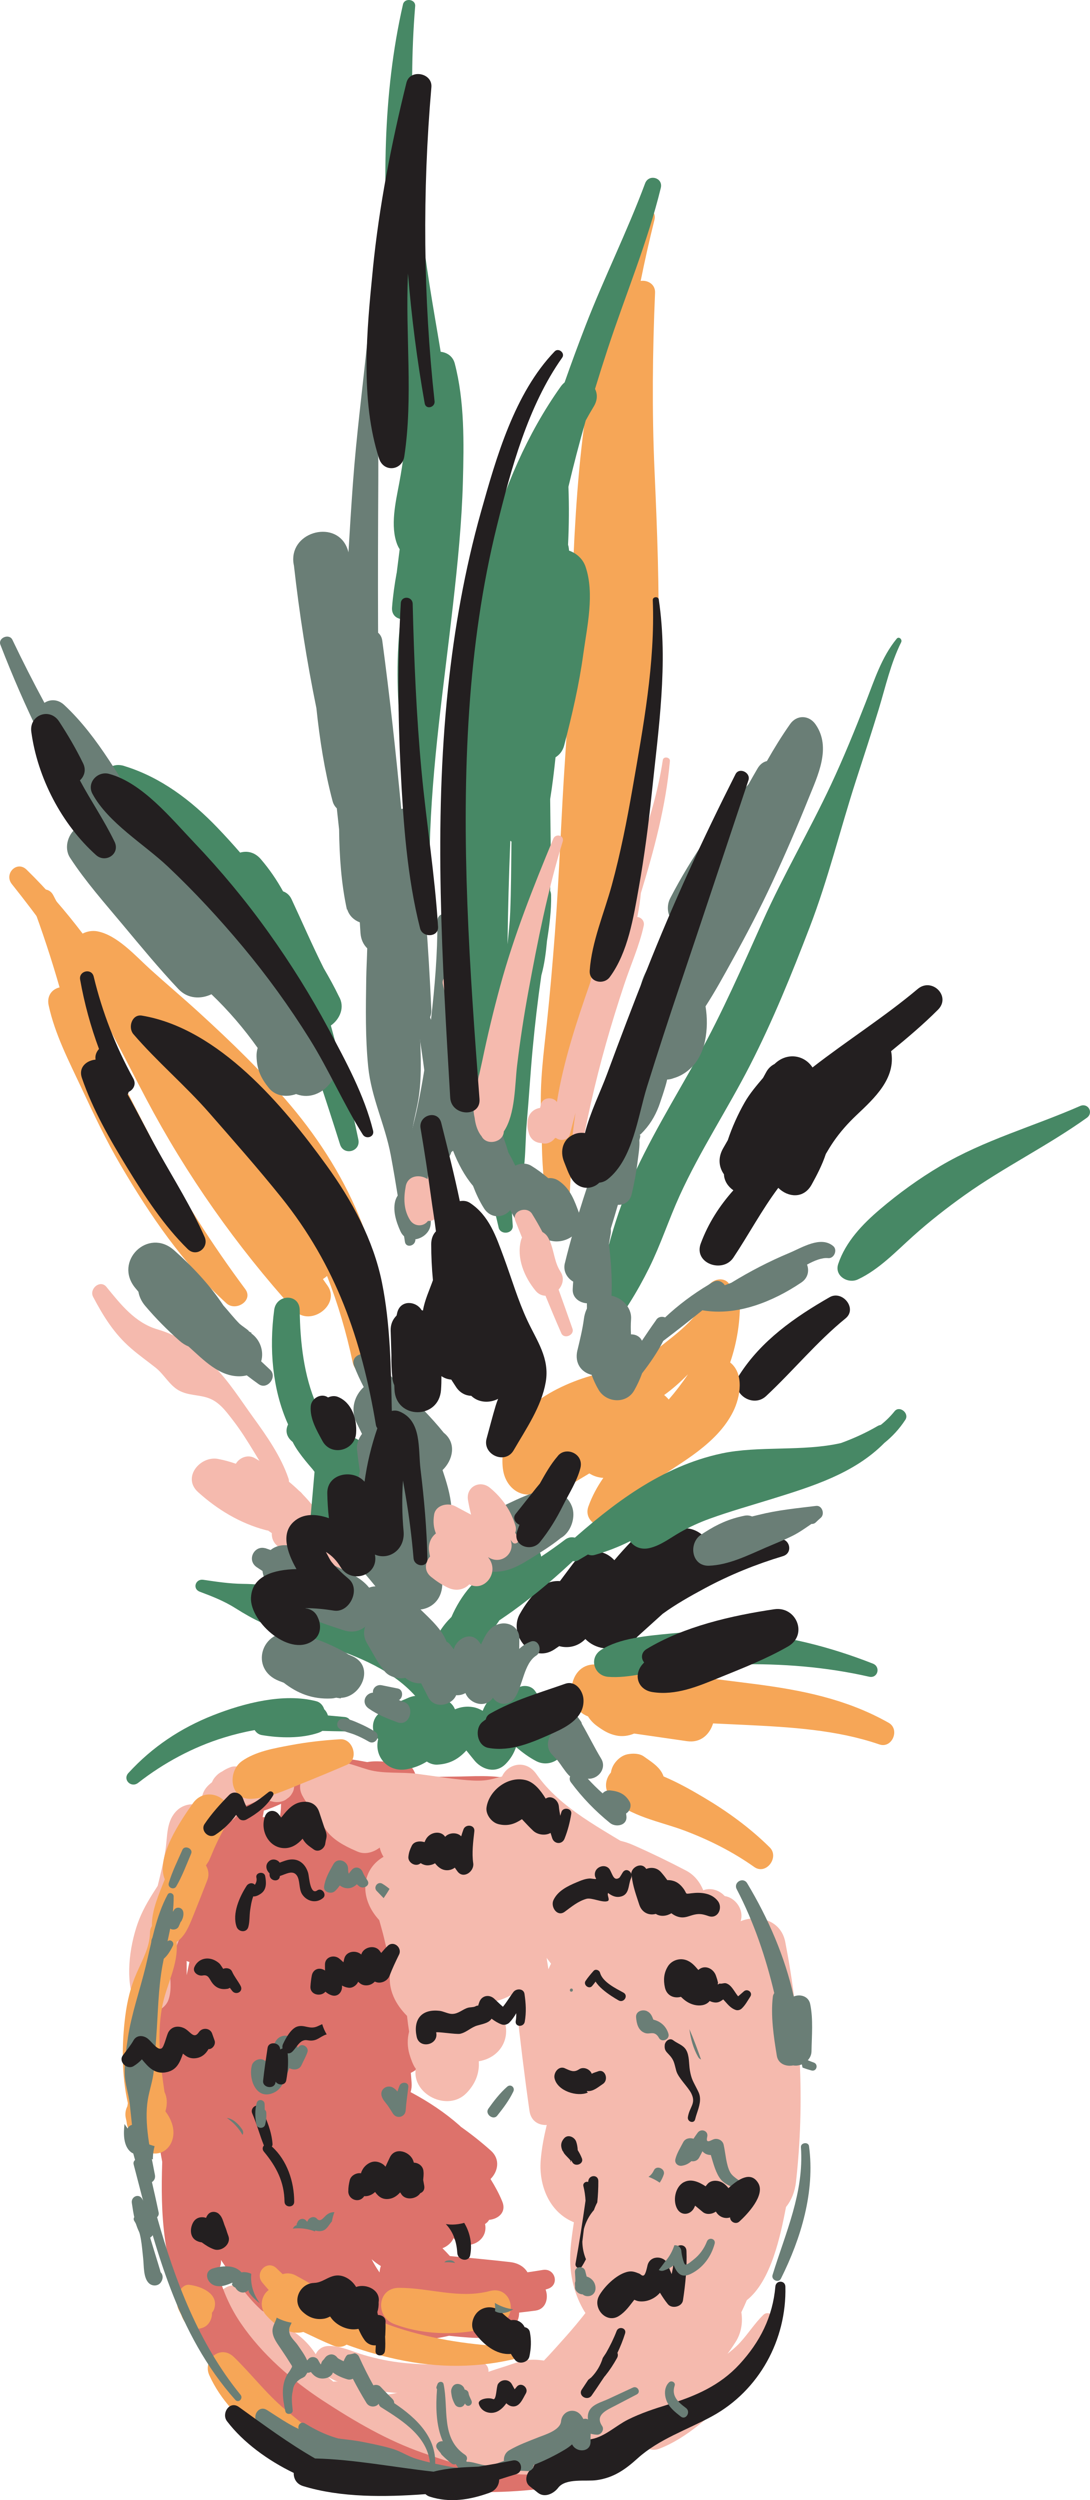 <?xml version="1.0" encoding="UTF-8"?>
<svg id="Layer_2" data-name="Layer 2" xmlns="http://www.w3.org/2000/svg" viewBox="0 0 439.77 1008.36">
  <defs>
    <style>
      .cls-1 {
        fill: #478865;
      }

      .cls-1, .cls-2, .cls-3, .cls-4, .cls-5, .cls-6 {
        stroke-width: 0px;
      }

      .cls-2 {
        fill: #231f20;
      }

      .cls-3 {
        fill: #dd726b;
      }

      .cls-4 {
        fill: #f5baae;
      }

      .cls-5 {
        fill: #f6a657;
      }

      .cls-6 {
        fill: #6a7e76;
      }
    </style>
  </defs>
  <g id="Layer_1-2" data-name="Layer 1">
    <g>
      <g>
        <g>
          <path class="cls-4" d="m97.52,945.12c.5,1.01.96,2.04,1.38,3.08.05,1.65.48,3.29,1.26,4.48.35.54.71,1.07,1.06,1.61.8,1.21,1.7,2.14,2.67,2.85-1.29,1.87-1.56,4.44.4,6.18,4.87,4.31,10.04,8.55,15.38,12.48.41.69.95,1.33,1.66,1.9,7.01,5.58,14.78,9.89,22.98,13.24,2.07,7.1,8.39,13.12,16.3,12.65,7.32-.43,14.54-1.57,21.62-3.31,9.58,1.16,19.22,1.37,28.86.85,10.54-.57,20.67-1.81,26.99-11.28.07-.11.12-.22.19-.33,10.99-3.91,21.31-9.93,30.48-16.98,1.04-.8,1.89-1.78,2.57-2.86,1.53-.81,3.01-1.71,4.44-2.76,8.6-6.28,15.35-13.37,21.06-22.41,2.26-3.57,2.93-7.85,2.28-11.93.78-1.6,1.52-3.22,2.21-4.86,9.82-7.78,13.56-25.92,15.82-37.6,2.24-2.74,3.59-6.29,4.02-10.11,3.61-32.28,1.87-64.9-4.33-96.78-1.73-8.9-11.05-11.2-18.01-8.37,1.48-4.44-1.94-9.46-6.43-10.14-2.19-2.46-5.77-3.48-8.64-2.33-1.34-3.32-3.65-6.21-6.9-7.92-7.03-3.69-14.16-7.14-21.43-10.34-4-1.77-8.05-2.52-11.84-2.08-4.74-1.64-9.51-3.22-14.31-4.64-5.23-1.55-10.77-.01-14.69,3.43-1.05-1.49-2.53-2.64-4.51-3.25,0-.21,0-.42,0-.63.58-11.9-19.15-15.04-20.98-3.09-.05.31-.12.61-.17.92-3.47-4.21-11.11-1.46-9.89,4.94,3.04,15.95,3.65,32.05,5,48.17.72,8.57,12.23,8.6,13.24.15.99-8.22.68-16.51-.51-24.7,1.34-.35,2.63-.94,3.75-1.79.16-.12.29-.24.44-.37.36.17.74.31,1.11.42.52,1.32,1.07,2.63,1.65,3.95.07.15.16.29.24.43,2.82,28.52,5.63,56.95,9.67,85.33.6,4.21,3.7,5.9,6.97,5.73-1.12,4.7-2.05,9.38-2.44,14.32-.76,9.93,3.35,20.56,12.93,24.73.16.07.31.12.47.19-.59,3.94-1.18,7.87-1.43,11.87-.48,8,1.11,15.99,5.05,23.03.32.58.67,1.15,1.04,1.71-2.48,3.16-5.05,6.25-7.72,9.26-2.85,3.2-5.86,6.6-9.03,9.92-.48-.08-.97-.15-1.46-.19-2.6-.32-5.28-.21-7.84.47-2.62.69-5.21,1.75-7.81,2.52-2.67.8-5.29,1.74-7.92,2.68-7.07,1.51-14.15,2.99-21.23,4.49-4.8,1.02-11.58,3.18-18.08,3.87-6.08-1.54-12.08-3.31-17.96-5.14-.93-.29-1.83-.33-2.69-.2-1.77-1.51-3.46-3.16-5.03-4.99-.11-.13-.23-.25-.34-.36.16-1.51-.11-3.08-.95-4.51-3.22-5.5-8.71-10.84-14.5-12.47-3.64-5.47-8.32-9.98-13.56-14.33-2.94-2.44-6.7-3.11-9.9-.7-2.7,2.03-4.28,6.69-2.06,9.71,3.04,4.13,6.15,8.2,9.35,12.2Zm124.8-153.13c-.39.74-.74,1.5-1.05,2.27-.24-1.53-.49-3.07-.73-4.6.58.79,1.18,1.56,1.78,2.33Z"/>
          <path class="cls-4" d="m42.94,519.04c5.81,7.1,11.53,14.46,20.6,17.13,9.72,2.87,15.64,7.79,22.65,14.75,6.08,6.03,10.88,13.71,15.91,20.65,5.5,7.58,11.27,15.82,14.29,24.74,1.2,3.53-3.78,4.97-5.65,2.31-5.94-8.43-10.45-17.65-16.81-25.86-2.76-3.56-5.46-7.34-9.86-8.9-3.98-1.41-8.28-.96-12.07-3.15-3.71-2.15-5.87-6.45-9.22-9.1-3.33-2.63-6.74-5.04-9.95-7.83-6.79-5.89-11.07-12.8-15.25-20.7-1.72-3.25,2.83-7.14,5.37-4.04Z"/>
          <path class="cls-4" d="m116.02,601.8c1.56-1.17,4.33-1.29,5.66.4,1.58,2.02,3.23,4.01,4.71,6.1,1.44,2.04.35,5.39-1.78,6.48-2.39,1.23-5.05.46-6.48-1.78-1.17-1.83-2.19-3.77-3.27-5.66-1.07-1.87-.52-4.27,1.17-5.55Z"/>
          <path class="cls-4" d="m87.95,588.42c2.47.45,4.87,1.13,7.21,1.94,1.41-2.45,4.83-3.88,7.63-2.27,10.13,5.81,21.17,14.39,27.09,24.59l-.06.02c.66,1.18.92,2.38.86,3.5,2.84,2.39,5.62,4.84,8.32,7.38,3.02,2.83,2.61,6.36.64,8.82,2.58,3.12,4.75,6.44,6.19,9.98-.04,0-.07.02-.11.03.77,3.45-2.76,7.42-6.67,5.06-2.12-1.27-4.05-2.91-5.91-4.67-.08-.04-.16-.07-.25-.12-.79-.49-1.38-1.03-1.87-1.64-2.22-2.12-4.45-4.25-6.67-6.37-.45-.43-.77-.94-.97-1.49-.65-.6-1.32-1.2-1.98-1.79-.15-.03-.29-.07-.44-.1-.83-.2-1.47-.94-1.7-1.77-2.32-2.01-4.69-3.96-7.12-5.83-1.87-1.44-2.58-3.42-2.48-5.34-.49-.34-.97-.68-1.48-1.03-.37-.05-.74-.12-1.12-.23-10.21-2.72-19.34-8.24-27.14-15.28-6.55-5.91.82-14.72,8.01-13.4Z"/>
          <path class="cls-3" d="m62.43,846.17c.49,8.43,1.35,17.19,3.02,25.77-.35,10.47-.32,20.84,1.12,31.25,5.08,36.61,28.35,66.05,59.67,84.62,28.72,17.03,65.3,20.08,97.67,15.22,2.94-.44,2.26-5.27-.64-5.15-8.87.37-18.06.32-26.83-1.24-8.6-1.53-17.48-4.42-25.73-7.29-14.43-5.02-27.51-12.7-40.26-21.01-12.62-8.23-24.73-18.78-33.27-31.28-4.44-6.5-7.33-13.34-9.29-20.45.43-.71.73-1.49.84-2.31.39-.87.52-1.84.42-2.81,1.85,2.81,3.84,5.51,5.95,8.1,3.04,4.3,6.32,8.43,10.2,12.01,2.45,2.26,5.77-.05,5.51-2.63.61-.24,1.19-.54,1.73-.9,1.97.49,4.04.33,5.98-.31,1.21.93,2.4,1.88,3.58,2.85,2.78,2.29,6.02,3.31,9.18,2.52,8.05,5.02,16.78,8.69,26.65,10.01,7.74,1.04,15.69.75,23.22-1.07,1.65.17,3.31.35,4.96.48,7.69.65,14.82,1.15,20.98-4.19,1.62-1.4,2.37-3.5,2.36-5.63,2.21-.25,4.41-.51,6.61-.81,4.23-.57,5.35-5.08,4.07-8.5.3-.09.59-.18.89-.28,4.9-1.58,2.96-8.45-2.01-7.63-2.05.34-4.11.66-6.19.96-1.41-2.4-4.02-3.79-7.03-4.13-8.07-.92-16.17-1.68-24.26-2.41-.97-1.09-1.98-2.14-3.01-3.16,1.99-.79,3.69-2.24,4.48-4.1,4.41,5.85,14.26,1.74,12.7-5.69.69-.42,1.25-.98,1.63-1.66,3.69-.34,7.09-3.06,5.33-7.37-1.27-3.13-2.92-6.16-4.75-9.1,3.02-3.01,4.04-7.96.16-11.43-3.88-3.46-7.92-6.67-12.14-9.64-.18-.19-.36-.38-.57-.56-5.87-5.18-12.38-9.49-19.27-13.19-.15-.08-.29-.14-.44-.21.36-1.14.52-2.43.41-3.87-.1-1.31-.2-2.62-.3-3.92,3.72-1.81,6.46-5.2,7.27-10.52.69-4.52-.7-8.7-1.96-12.97,0-.01,0-.02-.01-.03.89-.24,1.78-.59,2.69-1.1,4.03-2.22,6.42-6.37,5.99-10.98-.38-4.1-2.62-6.61-5.28-9.16,1.4-2.51,1.16-5.69-2.17-7.24l-9.26-4.31c.63-1.43,1.12-2.95,1.41-4.56.98-5.31.07-10.56-.59-15.84-.51-4.1-2.62-10.96-1.79-15.44.16.03.62-.14,1.63-.34,1.29-.25,3.11-1.2,4.2-2,1.92-1.43,3.25-3.71,3.64-6.05.41-2.46-.15-5.02-1.35-7.2-.06-.11-.15-.23-.24-.36,1.74-.34,3.48-.67,5.23-.96,4.18-.68,8.31-.93,12.54-.96,3.94-.03,7.86.2,11.8.21,2.12,0,4.3.04,6.42-.03.89,0,1.77-.05,2.64-.17.02,0,.03,0,.04,0,.37,1.27,1.94,2.25,3.14,1.37,3.58-2.65,1.84-6.59-1.69-8.35-6.83-3.42-17.01-2.68-24.39-2.53-4.64.09-9.28.08-13.91.19-1.21.03-2.5,0-3.81,0-.03-.01-.06-.03-.09-.05-.73-3.6-3.42-6.62-7.86-6.18-4.04.4-7.87-.54-11.85.22-5.69-1.09-11.42-1.86-16.8-2.6-6-.83-11.7-.31-17.44,1.65-5.27,1.79-10.25,4.72-15.94,4.09-4.61-.5-8.97,4.26-8.87,8.66.15,6.47-3.91,10.6-10.06,11.52-5.08.76-8.05,6.29-8.44,10.83-1.04,12.05-2.32,24.77-1.59,36.84.13,2.12.71,3.9,1.6,5.35-2.26.07-4.56,1.6-4.88,4.53-2.03,18.06-4.39,36.39-3.34,54.59Zm92.16-53.92c-1.27.66-2.41,1.56-3.41,2.72-.32-1.25-.78-2.44-1.37-3.58.89-.75,1.95-1.34,3.03-1.9.55.91,1.13,1.83,1.74,2.76Zm-4.64,118.97c1.21,1.06,2.45,1.98,3.7,2.72-.28.84-.45,1.71-.51,2.59-1.18-1.7-2.27-3.44-3.2-5.31Zm-43.99-178.31c.2-.87.36-1.75.49-2.65,2.38-.73,4.68-1.72,6.95-2.75-.03,2.51-.31,4.9-.81,7.22-2-1.4-4.32-1.95-6.64-1.82Zm-30.64,63.79c0-1.67,0-3.34,0-5.01,0-.27-.03-.52-.07-.77.39.15.78.29,1.18.39-.4,1.79-.77,3.58-1.12,5.38Z"/>
          <path class="cls-4" d="m117.92,713.31c.26-.88.72-1.65,1.37-2.29.36-.27.71-.54,1.07-.81.82-.46,1.71-.69,2.65-.68.72-.02,1.39.14,2.01.47.65.22,1.2.59,1.67,1.1.48.46.82,1,1.03,1.62.78-.58,1.68-1.07,2.75-1.42,6.59-2.17,11.96.71,18.18,2.47,6.08,1.72,13.21.85,19.49,1.64,6.81.86,13.55,2.04,20.39,2.58,2.99.23,5.97.35,8.92-.22,1.8-.35,3.44-.87,5.09-1.28,2.29-5.12,9.63-7.1,13.94-.88,9.64,13.89,26.52,22.01,40.31,30.82,3.59,2.3,2.23,8.51-2.35,8.29-9.62-.44-18.08-3.54-25.74-8.17-.14.87-.4,1.69-.78,2.47,5.88,6.63,2.06,18.15-6.13,19.93,0,.7-.05,1.41-.16,2.13-.76,4.71-4.4,9.78-9.2,11.49,4.68,7.34,3.5,15.62-4.23,20.89-2.98,2.03-6.26,3.29-9.68,4.09.89.87,1.73,1.79,2.49,2.79,6.59,8.57,2.52,19.28-7.84,21.02.34,4.92-1.46,9.2-4.94,12.8-7.56,7.81-22.17.52-20.49-9.82-.05-.15-.1-.3-.15-.48.03.14.06.27.08.41-1.07-1.44-1.93-3.94-2.44-5.65-.91-3.04-.96-6.24-.17-9.23-.34-2.09-.61-4.21-.84-6.33-2.26-2.29-4.19-4.86-5.44-7.77-1.49-3.47-2.09-7.63-.9-11.23-.98-4.12-1.95-8.24-2.92-12.36-.55-2.33-1.27-4.77-1.95-7.25-1.61-1.77-2.98-3.7-3.96-5.84-3.58-7.78-1.25-15.72,5.69-19.71-.08-.13-.16-.25-.24-.38-.64-1.13-1.05-2.24-1.31-3.34-2.59,1.97-5.96,2.91-8.96,1.61-.81-.35-1.64-.72-2.48-1.11,0,0-.01.02-.02.03-.04-.03-.07-.06-.11-.09-4.35-2.05-8.76-4.76-11-9.03-1.08-2.06-1.45-3.48-3.13-5.19-2.2-2.23-4.06-4.44-5.53-7.24-.82-1.57-1.04-3.11-.81-4.51-.1-.04-.19-.08-.29-.13-.65-.22-1.2-.59-1.67-1.1-.5-.48-.86-1.05-1.06-1.7-.32-.63-.46-1.3-.43-2.02l.2-1.39Z"/>
          <path class="cls-4" d="m81.56,724.44c.6-2.53,1.97-4.08,3.97-5.63.33-.85.82-1.63,1.45-2.29.77-.89,1.65-1.57,2.73-2.09.92-.65,1.95-1.18,3.26-1.68,1.11-.43,2.33-.39,3.51-.07.55-.15,1.1-.32,1.65-.5,2.7-.93,5.65.23,7.53,2.25.58-.55,1.24-.95,2-1.19,1.01-.41.82-.36,1.92-.49.49-.06.84-.12,1.29-.11.31,0,.62.01.93.02,1.93.04,3.61.84,4.98,2.13.87.89,1.46,1.94,1.79,3.15.28.94.32,1.89.09,2.83-.05.94-.34,1.82-.87,2.62-.45.82-1.07,1.48-1.85,1.97-.69.62-1.5,1.03-2.42,1.24-1.26.32-2.51.31-3.77-.04-1.07-.26-2.07-.55-3.05-1.11-.29-.17-.57-.37-.83-.59-.54.61-1.19,1.12-1.97,1.46-1.75.77-3.65,1.59-5.59,2.17-.36.44-.76.83-1.18,1.17-.47,1.21-1.21,2.35-2.2,3.42-2.93,3.19-7.94,2.55-10.89-.13-2.41-2.19-3.25-5.38-2.5-8.51Z"/>
          <path class="cls-4" d="m259.44,975.95c3.65-3.92,8.6-6.82,12.76-10.21,4.53-3.69,9.3-7.07,13.85-10.76,4.16-3.38,8.99-6.29,12.6-10.25,3.28-3.58,5.83-7.69,9.33-11.1,2-1.95,5.28.61,3.83,3.03-2.88,4.8-4.65,10.08-6.87,15.19-2.39,5.5-5.56,9.74-9.74,13.97-8.21,8.3-18.11,17.55-29.16,21.78-6.93,2.66-10.89-7.06-6.61-11.66Z"/>
          <path class="cls-4" d="m242,987.65c.07-1.27.41-2.49,1.02-3.61.84-1.55,2.66-2.81,4.33-3.25.5-.13,1.02-.19,1.53-.23,1.1-.16,2.12-.22,3.3.12,1.15.33,1.88.8,2.69,1.46.24.18.47.37.7.58,1.13,1.06,2.06,3.22,1.92,4.78-.14,1.51-.26,2.4-1.03,3.72-.85,1.46-2.03,2.43-3.56,3.05-1.8.74-3.82.93-5.7.36-.81-.24-1.53-.63-2.19-1.11-.45-.24-.88-.54-1.22-.92-.64-.72-1.11-1.54-1.4-2.46-.04-.13-.07-.28-.1-.43-.21-.67-.33-1.36-.29-2.06Z"/>
          <path class="cls-4" d="m132.32,946.2c5.04-.22,9.83,2.26,14.59,3.65,5.07,1.48,10.26,2.56,15.51,3.12,10.1,1.08,20.81.76,30.92-.08,4.86-.41,4.84,6.4.97,7.87-11.15,4.26-22.09,5.46-33.98,4.4-9.72-.86-25.03-2.1-31.94-9.81-3.2-3.57-.79-8.94,3.92-9.15Z"/>
          <path class="cls-4" d="m53.8,806.17c-3.41-9.39-1.14-23.21,2.36-32.06,1.91-4.84,4.67-9.19,7.46-13.52,1.17-4.82,2.41-9.66,3.15-14.54.87-5.69.23-11.8,4.84-16.05,2.45-2.25,6.8-3.22,9.72-1.14.21.15.43.3.64.46,3.14,2.24,4.68,6.39,2.48,9.93-.21.33-.64,1.12-.99,1.68-.04.81-.19,2.06-.21,2.28-.28,3.14-.73,6.29-1.28,9.39-1.16,6.64-3.13,12.85-5.53,19.13-2.62,6.84-5.36,13.61-8.19,20.35.26,4.78,1.28,9.71-.2,14.27-1.8,5.55-10.44,7.58-13.41,1.81-.43-.58-.73-1.25-.85-1.97Z"/>
          <path class="cls-2" d="m282.73,501.51c3.07-8.26,7.6-15.2,13.15-21.44-2.14-1.48-3.7-3.76-3.8-6.45-1.98-2.78-2.56-6.53-.35-10.44.62-1.11,1.26-2.21,1.9-3.32,1.71-5.2,4.15-10.58,6.82-15.25,2.09-3.65,4.76-6.73,7.41-9.88.39-.72.8-1.45,1.19-2.17.84-1.62,2.05-2.73,3.43-3.41,4.91-4.83,11.99-3.77,15.33,1.38,13.87-10.8,29-20.35,42.46-31.67,5.71-4.8,13.57,2.97,8.18,8.37-5.88,5.89-12.33,11.36-18.92,16.73,2.06,10.97-6.73,18.95-14.01,25.84-3.45,3.27-6.6,6.81-9.29,10.74-1.08,1.59-2.08,3.22-3.05,4.89-1.43,4.4-3.71,8.71-5.68,12.29-3.28,5.99-9.69,5.17-13.49,1.37-6.68,8.92-11.95,18.89-18.12,28.14-4.31,6.47-16.16,2.34-13.16-5.73Z"/>
          <path class="cls-2" d="m298.3,554.55c8.82-13.85,22.33-23.29,36.42-31.36,5.15-2.96,11.29,4.58,6.43,8.54-11.67,9.51-21.11,21.12-32.07,31.35-5.62,5.24-15.13-1.71-10.78-8.52Z"/>
          <path class="cls-2" d="m209.7,651c2.15-3.86,4.56-7,7.69-10.14,2.41-2.42,5.51-3.38,8.53-3.16,1.71-2.28,3.42-4.57,5.12-6.85,2.83-3.79,7.12-6.08,11.93-4.7,1.79.51,3.53,1.64,4.9,3.12,2.24-2.65,4.55-5.23,6.97-7.71,3.8-3.91,9.13-3.7,13.24-1.36,1.01-.7,2.02-1.4,3.04-2.09,7.52-5.1,16.29,2.12,17.01,9.6,8.46-2.96,17.11-5.26,25.95-6.93,4.45-.84,6.2,5.53,1.8,6.85-10.93,3.29-21.48,7.56-31.53,12.97-5.71,3.07-11.61,6.37-16.97,10.27-3.39,3.05-6.77,6.12-10.16,9.18-1.58,1.84-3.39,2.64-5.16,2.7-5.39,3.67-12.05,2.25-15.89-1.69-2.96,3.02-6.9,3.86-10.55,2.86-.64.45-1.3.9-1.97,1.34-9.05,5.93-18.69-5.77-13.95-14.28Z"/>
          <path class="cls-5" d="m10.72,350.75c8.32,8.12,15.76,16.77,22.62,25.79,1.79-.94,3.98-1.27,5.81-.94,8.09,1.46,15.53,9.94,21.43,15.3,6.47,5.86,13.16,11.48,19.61,17.37,13,11.87,25.79,24.2,37.15,37.68,24.1,28.6,39.8,64,37.97,101.9-.35,7.18-11.42,9.2-13.02,1.61-2.54-12.03-5.97-23.65-10.34-34.83-.52.46-1.07.87-1.66,1.24.59.86,1.18,1.72,1.79,2.56,5.63,7.73-6.98,17.02-13.3,10.02-23.42-25.95-43.54-54.46-59.86-85.37-8.03-15.2-15.52-30.66-24.65-45.25-8.94-14.28-19-28.09-29.5-41.27-3.28-4.11,2.04-9.63,5.95-5.81Z"/>
          <path class="cls-5" d="m21.42,360.93c8.87,16.75,15.47,33.94,20.34,52.25.57,2.15.12,3.96-.9,5.34,1.96,4.14,3.84,8.33,5.81,12.42,5.09,10.52,10.56,20.83,15.9,31.21,10.42,20.25,22.82,39.51,36.39,57.79,3.4,4.57-3.79,9.17-7.59,5.72-17.47-15.89-30.73-35.35-42.65-55.62-5.92-10.06-10.91-20.67-15.86-31.24-5.02-10.73-10.73-21.7-13.23-33.32-.85-3.96,1.49-6.6,4.41-7.23-3.27-11.43-7.02-22.76-11.16-33.84-1.85-4.96,6.1-8.07,8.53-3.48Z"/>
          <path class="cls-5" d="m202.92,592.49c.91,7.53,7.75,12.93,15.2,8.96,1.77-.94,3.53-1.92,5.28-2.92,2.66.97,5.67.91,8.56-.78,1.95-1.15,3.88-2.32,5.82-3.49,1.61,1.04,3.52,1.69,5.64,1.8-2.44,3.52-4.52,7.31-6.04,11.56-2.52,7.05,8.37,11.56,11.88,5.17,7.04-12.8,21.11-18.84,32.27-27.4,5.73-4.4,10.95-9.45,14.23-15.99,3-5.98,4.54-15.37-1.17-19.89,2.79-8.13,4.14-16.8,3.94-25.51-.05-2.18-1.77-3.65-3.64-4.07-.02-.11-.03-.22-.05-.33-1.04-5.78-9.34-4.03-9.71,1.2-.62,8.89-12.49,17.34-18.92,22.47-8.02,6.39-16.7,8.63-26.4,11.23-17.14,4.6-39.45,16.91-36.91,38Zm65.03-29.84c3.46-2.48,6.64-5.31,9.62-8.36-2.35,3.53-4.95,6.92-7.77,10.16-.55-.65-1.18-1.26-1.85-1.81Z"/>
          <path class="cls-5" d="m241.12,671.41c20.94,2.57,41.9,5.03,62.83,7.72,19.25,2.47,37.51,6.05,54.6,15.72,4.65,2.63,1.41,10.5-3.79,8.71-17.23-5.93-35.97-6.98-54.05-7.86-4.34-.21-8.67-.4-13.01-.61-1.38,4.46-5.01,7.96-10.5,7.17-7.11-1.03-14.23-2.05-21.34-3.08-2.28.96-4.84,1.31-7.33.77-2.99-.64-5.17-2.01-7.6-3.77-1.61-1.16-2.82-2.5-3.71-3.93-10.38-3.86-8.17-22.33,3.9-20.85Z"/>
          <path class="cls-5" d="m246.48,714.89c.21-1.43.79-2.84,1.82-4.14,1.17-1.48,2.83-2.77,4.72-3.18,2.2-.47,5.08-.47,6.94.99,2.61,1.88,5.5,3.59,7.12,6.46.26.46.47.95.65,1.46.16.07.31.14.47.2,5.46,2.34,10.66,5.25,15.76,8.28,9.6,5.69,18.65,12.28,26.59,20.13,4.01,3.96-1.45,11.31-6.25,7.91-8.73-6.18-18.24-10.95-28.24-14.72-9.38-3.54-22.31-5.71-29.41-13.12-3.09-3.22-2.6-7.49-.17-10.26Z"/>
          <path class="cls-5" d="m97.56,710.32c5.54-3.93,13.07-5.21,19.63-6.44,6.69-1.26,13.29-2,20.08-2.4,5.27-.31,7.69,8.15,2.67,10.31-6.19,2.66-12.37,5.23-18.62,7.74-6.43,2.59-12.81,5.61-19.82,5.98-8.82.47-9.88-10.97-3.93-15.19Z"/>
          <path class="cls-5" d="m51.59,848.27c-2.55-11.29-2.49-23.75-1.06-35.07.76-5.99,2.09-11.61,4.49-17.16,2.24-5.18,5.44-10.76,5.49-16.51,0-1.09.3-1.99.78-2.71-.16-6.21,2.8-12.87,5.2-18.84-3.81-8.9,6.56-23.89,11.29-30.62,5.86-8.34,18.76-.87,13.69,8.22-1.8,3.23-3.52,6.5-5.02,9.89-.7,1.59-1.31,3.22-2.05,4.8-.26.56-.81,1.34-1.31,2.09,1.01,1.74,1.38,3.81.58,5.87-1.93,4.98-3.89,9.94-5.89,14.89-1.59,3.94-3.13,7.76-6.55,10.14.88,9.32-4.31,17.38-5.94,26.8-1.95,11.32-.57,22.47,1.07,33.65,1.08,2.26,1.22,4.69.47,7.54-.03.1-.07.19-.1.29,2.67,3.52,4.17,7.91,2.63,12.03-1.6,4.28-6.11,6.35-10.28,4.05-2.89-1.6-4.83-4.57-6.26-7.76-.82-.81-1.42-1.9-1.64-3.33-.09-.75-.23-1.48-.42-2.21-.39-1.73-.09-3.41.63-4.83.06-.4.12-.81.19-1.21Z"/>
          <path class="cls-5" d="m160.98,922.73c12.52,0,24.13,4.57,36.68,1.28,8.82-2.31,11.85,10.48,3.55,13.48-12.95,4.68-29.5,4.8-42.36-.24-7.47-2.93-6.68-14.52,2.14-14.52Z"/>
          <path class="cls-5" d="m108.41,923.61c-.88-1-1.75-2-2.59-3.02-3.29-3.98,2.04-9.42,5.81-5.68.8.79,1.61,1.56,2.43,2.31,1.61-.52,3.46-.45,5.28.53,13.72,7.43,26.01,16.22,41.02,21.11,14.6,4.76,30.57,7.09,45.9,7.6,2.87.1,3.59,4.47.64,5.14-16.87,3.85-33.17,3.27-49.98-.78-5.59-1.35-11.4-3.04-17.09-5.18-1.4.96-3.25,1.25-5.44.36-4.1-1.67-8.04-3.59-12.01-5.47-5.67,1.49-11.5-2.77-15.1-6.86-2.82-3.2-1.83-7.94,1.13-10.06Z"/>
          <path class="cls-5" d="m94.27,950.56c7.18,6.89,13.08,14.83,20.78,21.25,7.77,6.48,15.31,12.54,24.3,17.31,4.36,2.31,1.25,9.4-3.45,7.92-20.02-6.3-42.47-19.11-51.46-39.07-2.81-6.25,4.5-12.51,9.83-7.4Z"/>
          <path class="cls-5" d="m72.13,926.01c0-.1,0-.2,0-.29,0-2.1,2.04-4.5,4.3-4.2,4.71.62,11.82,3.47,10.05,9.53-.19.65-.53,1.23-.97,1.72.16,2.26-1.06,4.74-3.01,5.74-3.02,1.55-6.26.55-8.09-2.22-.55-.83-.96-1.7-1.28-2.59-.35-.71-.7-1.42-1.06-2.13-.86-1.74-.86-3.89.06-5.55Z"/>
          <path class="cls-5" d="m220.63,412.7c1.27-12,2.31-24.04,3.23-36.07,1.82-23.75,2.53-47.56,4.17-71.33,3.28-47.58,1.64-95.26,8.91-142.55,4.01-26.1,10.56-51.39,19.49-76.23,1.71-4.76,8.86-2.8,7.61,2.19-2.05,8.18-3.9,16.38-5.55,24.6,2.77-.43,5.94,1.31,5.8,4.75-1.02,23.88-1.28,47.73-.22,71.61,1.06,23.94,2.03,48.07,1.5,72.03-.55,24.57-1.95,49.22-6.03,73.48-3.54,21.02-9.52,41.62-14.81,62.27-.4,4.08-.83,8.16-1.3,12.23-1.62,14.09-3.08,28.1-8.04,41.46-.68,1.83-1.75,3.23-3.03,4.22-1.2,8.32-2.06,16.69-2.43,25.13-.29,6.65-9.27,6.11-10.03-.12-1.2-9.84-1.51-19.62-1.21-29.37-.21-.73-.35-1.52-.39-2.37-.56-12.14,1.05-23.89,2.33-35.94Z"/>
          <path class="cls-1" d="m201.16,495.09c.76,3.14,5.93,2.59,5.71-.71-.21-3.15-.39-6.31-.55-9.46.66-.36,1.23-.89,1.59-1.59,4.67-9,3.72-20.35,4.6-30.29.89-10.04,1.47-20.1,2.41-30.14.92-9.86,2.07-19.69,3.49-29.49,1.25-4.48,1.86-9.23,2.28-13.95.99-6.14,1.79-12.32,1.66-18.42-.01-.65-.15-1.25-.39-1.78.21-5.69.3-11.39.24-17.1-.07-6.62-.17-13.24-.23-19.86.91-5.59,1.57-11.22,2.17-16.87,1.63-1.02,2.92-2.6,3.48-4.77,3.15-12.14,6.01-24.38,7.71-36.81,1.52-11.12,4.63-24.4.91-35.3-1.09-3.19-3.7-5.44-6.65-6.48-.03-.26-.05-.53-.07-.79-.06-.57-.18-1.1-.33-1.6.38-7.77.45-15.57.15-23.35,2.12-8.97,4.46-17.89,6.98-26.75,1.04-1.9,2.11-3.78,3.24-5.63,1.58-2.61,1.52-5.1.51-7.09,1.66-5.45,3.38-10.88,5.16-16.29,7.1-21.59,15.98-42.66,21.38-64.78,1.02-4.17-4.87-5.77-6.34-1.83-7.23,19.43-16.56,38.07-24.05,57.43-2.93,7.57-5.74,15.19-8.43,22.85-.56.47-1.1,1.02-1.57,1.69-13.61,19.13-22.83,41.04-29.25,63.54-25.71,90.03-17.51,185.79,4.22,275.63Zm3.61-114.22c.17-13.92.56-27.85,1.12-41.77.15.12.3.24.47.35,0,.48,0,.96-.02,1.44-.11,8.99-.14,17.99-.49,26.97-.17,4.32-.65,8.66-1.08,13Z"/>
          <path class="cls-1" d="m160.04,231.14c.41-3.21.81-6.41,1.21-9.62-.35-.52-.66-1.1-.93-1.76-3-7.53-.68-17.28.76-24.96,1.6-8.58,2.72-16.57,2.21-25.33-1.09-18.77-4.77-37.38-6.13-56.15-2.71-37.38-2.96-74.85,5.43-111.57.62-2.72,5.15-2.11,4.92.72-3.08,37.42-.03,75.15,5.75,112.15,1.41,9.05,3.04,18.15,4.54,27.27,2.52.26,4.91,1.78,5.67,4.68,3.98,15.19,3.72,32.15,3.29,47.74-.45,16.52-2.12,32.98-3.97,49.4-3.67,32.63-8.63,65.03-9.41,97.93-.1,4.15-6.83,5.33-7.53.93-2.03-12.76-2.68-25.62-2.52-38.49-.57-.76-.98-1.67-1.1-2.78-1.75-15.43-2.52-31.28-1.1-46.78.15-1.61.36-3.23.59-4.86-2.06-.34-3.77-1.88-3.55-4.68.37-4.72,1.02-9.32,1.85-13.86Z"/>
          <path class="cls-1" d="m50.1,308.94c14.76,4.52,27.05,13.87,37.63,24.89,3.13,3.26,6.18,6.62,9.16,10.05,2.79-.82,5.9-.22,8.38,2.68,3.47,4.06,6.42,8.38,8.93,12.94,1.42.5,2.65,1.51,3.42,3.15,4.32,9.25,8.4,18.71,12.99,27.86,2.17,3.72,4.27,7.49,6.13,11.37,2.57,4.36.34,9.23-3.25,11.73,4.16,15.19,7.88,30.51,11.1,46.02,1,4.83-5.92,6.66-7.4,1.95-5.73-18.21-11.78-36.37-18.16-54.41-5.4-7.66-10.27-15.82-14.86-24.12-16.94-20.94-31.57-50.13-58.16-59.92-8.81-3.24-5.12-17.03,4.09-14.21Z"/>
          <path class="cls-1" d="m116.19,574.42c-6.33-14.13-7.64-30.47-5.56-46.14.85-6.4,10.21-6.69,10.29.12.17,13,1.68,26.54,6.84,38.32,3.23,1.76,5.11,4.62,7.29,7.57,1.45,1.96,3.08,3.74,4.67,5.55,3.18-.71,7.08,1.14,6.63,5.03-.17,1.44-.36,2.87-.58,4.3,1.85,4.86,1.79,10.09-1.31,15.11-.88,1.42-1.94,2.45-3.1,3.16-.69,2-1.44,3.99-2.28,5.96-2.8,6.57-14.49,6.62-13.74-2.02.51-5.92,1.08-11.83,1.56-17.75-.37-.49-.7-.96-.88-1.16-1.9-2.2-3.75-4.4-5.44-6.78-.97-1.36-1.82-2.72-2.5-4.11-.11-.09-.21-.19-.32-.28-2.4-2.05-2.59-4.59-1.57-6.71,0-.05,0-.1,0-.15Z"/>
          <path class="cls-1" d="m82.01,637.16c5.31.78,10.46,1.57,15.83,1.64,4.86.06,9.6.43,14.34,1.57,9.22,2.22,18.15,6.05,26.68,10.12,14.38,6.86,27.5,16.09,34.85,30.67,1.6,3.18-2.7,6.95-5.23,3.94-9.61-11.43-24.22-17.14-38.07-21.69-8.19-2.69-16.56-5.25-24.45-8.76-3.84-1.71-7.36-3.76-10.92-6-4.59-2.9-9.35-4.77-14.43-6.67-3.09-1.16-1.76-5.28,1.39-4.82Z"/>
          <path class="cls-1" d="m174.74,665.04c.82-4.97,3.71-9.23,7.4-12.89,3.55-8.26,10.42-17.71,19.39-20.15,2.24-2.68,4.59-5.25,7.15-7.63,3.64-3.37,9.13-.62,9.66,3.44,3.26-2.17,6.48-4.41,9.61-6.81,4.19-3.21,9.92,2.15,5.9,6.04-8.51,8.24-17.55,15.93-27.15,22.87-1.72,1.24-3.48,2.41-5.23,3.61-.77,1.23-1.65,2.41-2.59,3.52-.15.88-.55,1.78-1.26,2.62-2.76,3.28-5.6,6.17-9.31,8.38-.09.05-.19.09-.28.14-.43.69-.86,1.38-1.26,2.09-3.97,7-13.16,1.7-12.02-5.23Z"/>
          <path class="cls-1" d="m229.03,622.75c18.21-16.26,37.74-31.33,62.15-36.55,14.85-3.18,32.79-.67,48.12-4.19,5.06-1.85,10-4.07,14.75-6.84.44-.25.87-.4,1.28-.46,1.99-1.56,3.87-3.38,5.59-5.52,1.99-2.48,6.07.81,4.35,3.44-2.41,3.7-5.27,6.76-8.46,9.33-12.19,12.36-29.13,17.54-45.38,22.6-8.39,2.61-16.92,5-25.19,8-4.1,1.49-8.06,3.3-11.85,5.45-4,2.27-7.89,5.37-12.43,6.38-3.41.76-6.18-.55-7.76-2.79-4.58,2.33-9.43,4.16-14.25,5.54-.98.28-1.91.17-2.73-.18-1.16.69-2.32,1.38-3.48,2.06-3.63,2.65-8.04-3.3-4.72-6.27Z"/>
          <path class="cls-1" d="m242.51,665.44c7.55-4.79,18.59-5.66,27.32-6.53,9.19-.91,18.6-1.36,27.83-.72,18.75,1.29,37.06,5.92,54.52,12.79,3.25,1.28,1.98,6.07-1.52,5.28-17.47-3.98-35.27-5.35-53.15-4.99-8.68.18-17.33.46-25.95,1.63-8.32,1.13-17.88,4.1-26.24,3.4-5.73-.48-7.82-7.67-2.81-10.85Z"/>
          <path class="cls-1" d="m152.46,691.48c3.53-3.49,7.79-4.7,12.19-6.68,3-1.35,6.1-1.03,8.61.28,4.08-1.07,8.73.42,10.31,4.33,2.31-.99,4.81-1.33,7.33-.88,1.4.25,2.66.78,3.84,1.48.89-2.25,2.15-4.2,3.92-6.08,2.36-2.49,5.91-2.8,8.87-1.57,1.23-2.8,6.19-3.36,8.31-.42,1.1,1.54,2.14,3.1,3.11,4.7,2.82,4.32,5.58,8.73,8.1,13.16,3.99,7.01-4.05,13.99-10.73,10.49-2.87-1.5-5.56-3.48-8.12-5.66-.86,2.56-2.19,4.78-4.17,6.79-4.11,4.2-9.89,2.27-12.97-1.82-.24-.32-1.73-2.09-2.92-3.61-.12.15-.26.29-.38.44-3.19,3.33-6.64,5.04-11.3,5.29-1.53.08-3-.41-4.26-1.25-2.31,1.44-4.94,2.51-7.93,3.08-7.83,1.49-13.46-5.15-11.69-12.17-2.8-2.5-2.8-7.25-.12-9.9Z"/>
          <path class="cls-1" d="m51.82,715.08c9.58-10.47,21.04-18.11,34.24-23.31,12.32-4.85,28.41-9.05,41.55-5.63,1.64.43,2.72,1.73,3.2,3.24.71.68,1.22,1.55,1.49,2.5,2.22.22,4.44.42,6.67.61,3.68.31,3.71,5.84-.07,5.81-2.95-.03-5.89-.1-8.83-.19-.42.28-.9.52-1.44.71-6.98,2.43-15.81,2.21-23,.98-1.28-.22-2.24-.99-2.88-2.01-4.21.74-8.37,1.77-12.45,3.03-12.43,3.82-24.33,10.24-34.57,18.25-2.8,2.19-6.39-1.29-3.91-4Z"/>
          <path class="cls-1" d="m237.76,534.77c4.66-18.94,8.07-37.93,15.78-55.95,7.89-18.45,18.47-35.4,28.18-52.9,9.75-17.59,17.8-36.07,26.02-54.41,8.41-18.75,18.81-36.42,27.51-54.99,5.09-10.86,9.62-21.99,13.99-33.16,3.5-8.93,6.37-18.25,12.54-25.76.89-1.08,2.36.32,1.81,1.43-4.24,8.51-6.3,17.94-9.05,26.99-2.96,9.7-6.13,19.33-9.25,28.98-6.33,19.62-11.18,39.61-18.58,58.89-7.28,18.97-14.89,37.78-24.17,55.88-9.06,17.67-20.07,34.33-28.31,52.42-4.38,9.62-7.64,19.74-12.34,29.22-4.78,9.65-10.57,19.08-17.48,27.35-2.73,3.27-7.54-.41-6.66-3.98Z"/>
          <path class="cls-1" d="m338.18,509.79c3.02-9,9.78-16.03,16.9-22.09,7.51-6.4,15.72-12.33,24.21-17.36,17.86-10.59,37.59-15.98,56.46-24.26,3.25-1.43,5.6,2.71,2.72,4.77-15.84,11.32-33.4,19.88-49.24,31.16-7.26,5.17-14.22,10.61-20.85,16.56-6.95,6.23-13.74,13.47-22.28,17.46-4,1.87-9.54-1.4-7.92-6.23Z"/>
          <path class="cls-6" d="m227.9,509.48c4.22-17.37,10.15-34.44,15.96-51.34.5-1.46,1.28-2.53,2.22-3.25.05-.29.09-.58.15-.87,1.48-6.84,3.8-13.78,4.95-20.78,1.02-6.21,3.93-14.82,11.19-16.19-1.05-1.52-1.5-3.38-.94-5.37-.12-.16-.23-.32-.34-.48-.74-.96-1.38-2.04-1.86-3.25-2.24-5.69-1.09-11.89,1.95-17.03.99-1.66,2.36-2.91,3.92-3.75,1.86-5.39,3.93-10.7,6.09-15.96-1.99-2.41-2.31-6-.76-8.99,8.62-16.62,19.3-31.94,31.58-45.94,1.19-2.12,2.4-4.23,3.62-6.33,1.01-1.73,2.36-2.67,3.78-2.99,2.89-5.1,5.97-10.1,9.37-14.93,2.7-3.83,7.62-3.66,10.26.12,6.52,9.35.86,20.73-2.86,29.98-4.53,11.27-9.36,22.43-14.47,33.45-4.99,10.76-10.48,21.27-16.22,31.65-3.48,6.3-6.93,12.63-10.83,18.65.74,4.61.73,9.33-.23,13.99-.88,4.3-2.9,8.44-6.22,11.38-1.86,1.65-4.03,2.92-6.44,3.6-.83.34-1.7.52-2.6.56-.61,2.97-3.16,10.24-3.37,10.79-1.64,4.29-3.88,7.88-7.16,11.11-.28.21-.51.38-.71.53.52-.32.53.34.03,1.99.19,2.63-.33,5.54-.65,8.15-.55,4.61-1.39,9.16-2.46,13.67-.74,3.09-3.12,4.38-5.56,4.29-.93,3.23-1.89,6.45-2.88,9.66.09.68.08,1.4-.05,2.16-.23,1.29-.45,2.59-.68,3.88,1.28,11.01,1.82,21.58-.33,32.66-.96,4.93-8.41,3.47-8.49-1.25-.04-2.46-.06-4.93-.08-7.41-2.91-.16-5.87-2.19-5.72-5.61.05-1.04.11-2.08.2-3.12-2.44-1.4-4.16-4.2-3.37-7.46Z"/>
          <path class="cls-6" d="m118.3,225.58c0-.06-.02-.13-.02-.19,0,0,.02,0,.03,0,.1-11.9,18.96-15.85,22.25-2.75.01.05.02.09.03.14.53-9.25,1.12-18.5,1.79-27.75,1.41-19.47,3.95-38.79,5.91-58.21.26-2.59,4.16-2.65,4.12.05-.3,19.06.33,38.1.22,57.16-.11,19.06-.17,38.12-.1,57.18,0,1.33.02,2.65.02,3.98.87.75,1.5,1.81,1.69,3.24,3.03,22.56,5.48,45.19,7.65,67.84,2.52-.53,5.65,1.03,6.06,4.4,3.08,25.38,4.92,51.08,6.08,76.62.15,3.34-1.99,5.83-4.74,7,.22,4.29.4,8.58.46,12.87.09,5.99-.09,12.04-1.25,17.94-1.18,5.98-2.74,11.4-2.8,17.57-.11,12.66.67,25.06,1.92,37.65-.02,0-.04,0-.06,0-.23,2.28-3.79,3.09-4.19.53-1.81-11.69-3.54-23.33-5.72-34.97-2.29-12.24-7.85-23.13-9.1-35.63-1.19-11.84-.97-23.75-.79-35.64.06-3.99.3-8.06.4-12.13-1.49-1.45-2.53-3.5-2.72-6.15-.1-1.44-.19-2.88-.28-4.33-2.28-.84-4.23-2.58-5.06-5.2l-.14.04c-2.28-10.46-3.02-21.38-3.15-32.3-.31-2.84-.62-5.69-.93-8.53-.78-.74-1.39-1.71-1.7-2.9-3.25-12.29-5.2-24.84-6.53-37.5-3.9-19.01-6.9-38.24-9.05-57.43-.2-.9-.3-1.76-.3-2.59Z"/>
          <path class="cls-6" d="m.16,260.03c-1.07-2.78,3.56-4.67,4.85-1.98,4.09,8.57,8.4,17.05,12.92,25.42,2.28-1.49,5.4-1.55,7.99.87,14.09,13.12,23.07,30.9,33.71,46.96,6.91,3.01,11.62,11.64,15.9,17.27,3.6,4.74,7.31,9.45,11.02,14.16,2.73-.37,5.59.28,7.84,2.45,8.79,8.47,16.16,18.34,21.78,29.18.89,1.71,1.26,3.47,1.22,5.16,6.26,7.17,11.97,14.86,17.1,23.07,5.76,9.21-4.21,22.58-14.77,18.76-.08-.03-.16-.06-.25-.09-3.79,1.33-8.25.93-10.97-2.42-3.27-4.05-4.85-7.44-5-12.79-.03-1.16.14-2.3.46-3.39-5.52-7.78-11.76-15.06-18.65-21.65-4.28,2.02-9.54,1.91-13.32-2.09-7.8-8.27-15.1-17.13-22.39-25.86-7.31-8.77-15.11-17.52-21.34-27.11-2.72-4.18-.69-10.23,3.46-12.59.43-.25.87-.44,1.31-.61-6.94-11.37-13.49-23.11-16.76-35.82-5.91-12.04-11.26-24.34-16.11-36.9Z"/>
          <path class="cls-6" d="m70.29,504.29c7.33,6.55,14.34,13.93,19.84,22.23,2.09,2.3,4.25,5.13,6.6,7.46.32.25.65.5.97.76.47.38,3,2.07,2.68,2.2.39.24.79.46,1.19.65-.08.05-.17.09-.25.14,3.82,2.69,5.21,7.47,4.05,11.33,1.2,1.14,2.4,2.26,3.61,3.38,3.09,2.85-1.11,8.31-4.61,5.83-1.64-1.16-3.24-2.36-4.82-3.57-.88.24-1.86.38-2.94.39-8.2.06-14.47-6.59-20.21-11.72-.12-.11-.24-.21-.36-.32-1.22-.5-2.43-1.24-3.6-2.27-4.94-4.37-9.58-9.03-13.84-14.07-1.57-1.85-2.43-3.81-2.76-5.73-.39-.47-.79-.94-1.18-1.41-9.04-10.78,5.09-24.7,15.63-15.27Z"/>
          <path class="cls-6" d="m144.05,584.81c-.25-2.36.58-4.61,2-6.49-.72-1.48-1.45-2.95-2.17-4.43-2.67-5.44-.83-11.07,2.87-14.46-1.44-2.79-2.78-5.64-3.9-8.6-1.56-4.13,4.06-6.13,6.75-3.83,4.09,3.5,7.71,7.46,11.22,11.52.54.41,1.07.87,1.59,1.41,5.61,5.87,11.53,11.56,16.61,17.91.05.04.1.09.15.13,5.14,4.2,3.51,11-.62,14.95,3,9,6.88,21.63-1.08,28.58.9,5.85,1.29,11.79.97,17.84-.64,12.08-16.39,13.31-20.35,2.52-.3-.83-.59-1.66-.86-2.5-3.33-.54-6.34-2.53-8.05-6.4-5.63-12.69-7.07-26.13-4.01-39.66-.44-2.81-.81-5.64-1.11-8.5Z"/>
          <path class="cls-6" d="m106.93,624.42s0-.03.01-.04c.75.25,1.49.51,2.24.77,2.97-2.41,7.09-2.45,10.74-.78,5.42,2.48,10.82,5.01,16.19,7.61,4.52,2.19,9.4,4.23,12.68,8.19,6.17,7.44.29,20.82-10.33,17.29-8.38-2.79-17.57-5.46-23.82-11.99-1.16-1.21-1.85-2.56-2.18-3.93-.72-.38-1.44-.76-2.16-1.14-2.61-1.25-4.07-3.95-4.39-6.79-.78-.5-1.56-1-2.32-1.52-4.18-2.86-1.02-8.87,3.34-7.67Z"/>
          <path class="cls-6" d="m118.15,658.7c7.39,1.17,14.19,4.01,20.75,7.53.57.31,1.09.65,1.56,1.01.62.27,1.24.54,1.85.82,8.96,4.11,3.52,16.45-4.8,16.73,0,.08,0,.15,0,.23-.63-.09-1.25-.2-1.87-.3-.66.17-1.35.29-2.06.32-7.5.35-13.51-2.01-19.1-6.36-.63-.24-1.25-.47-1.88-.71-12.21-4.73-7.11-21.26,5.55-19.26Z"/>
          <path class="cls-6" d="m193.21,612.26c7.37-3.43,16.39-8.69,25.11-11.17,5.41-1.54,11.32,2.06,12.73,7.42,1.07,4.09-.91,9.67-4.84,11.85-3.81,3.1-8.18,5.78-12.28,8.34-6.06,3.79-10.8,6.08-18.17,4.96-9.55-1.46-11.53-17.71-2.55-21.4Z"/>
          <path class="cls-6" d="m232.97,544.59c1-4.14,2.07-8.51,2.62-12.73.66-5.09,4.05-9.47,9.62-9.4,4.91.06,9.78,4.47,9.4,9.62-.15,2.1-.14,4.12-.03,6.1,1.64-.04,3.34.68,4.2,2.15.08.14.14.28.21.42,1.85-2.75,3.69-5.51,5.65-8.22.79-1.46,2.4-1.7,3.7-1.18,5.3-4.98,11.35-9.5,17.47-13.14.68-.49,1.43-.94,2.29-1.34,1.66-.77,3.53.14,4.31,1.51.89-.34,1.77-.68,2.66-1.02,7.48-4.58,15.24-8.62,23.34-12,5.22-2.18,12.73-7.04,17.78-2.77,1.83,1.54.32,5.1-2.07,4.84-2.46-.26-5.52.97-8.51,2.61.91,2.4.45,5.37-2.3,7.22-11.37,7.66-25.78,13.56-39.67,11.25-.08-.01-.14-.05-.22-.07-5.22,4.2-10.5,8.36-15.83,12.39-2.36,4.63-5.36,8.95-8.55,13.07-.86,2.48-2.01,4.85-3.17,6.9-3.15,5.55-11.17,5.02-14.3-.16-1.16-1.92-2.1-3.99-2.88-6.14-3.94-.92-7.02-4.52-5.73-9.9Z"/>
          <path class="cls-6" d="m282.83,618.99c.5-.35,1.01-.68,1.54-1,5.08-3.25,9.76-5.4,15.92-6.66,1.17-.24,2.22-.1,3.13.29.87-.2,1.72-.41,2.56-.62,7.89-1.98,15.32-2.66,23.29-3.64,2.43-.3,3.59,3.28,1.91,4.77-.7.6-1.37,1.22-2.03,1.87-.54.52-1.16.69-1.75.63-2.47,1.67-4.88,3.42-7.59,4.77-3.5,1.75-7.19,3.19-10.78,4.74-7.23,3.13-15,7.06-22.98,7.35-7.1.25-8.36-9.06-3.23-12.5Z"/>
          <path class="cls-6" d="m147.56,626.18c6.86,6.97,13.67,14.01,20.33,21.17,3.5,3.77,10.23,9.04,12.26,14.77.55.26,1.06.66,1.52,1.25.48.61.94,1.24,1.41,1.86,1-4.18,6.69-7.44,10-3.31.35.44.68.88.99,1.33,1.74-3.73,3.41-7.51,7.85-8.38,3.83-.74,7.66,1.79,7.62,5.94-.02,1.41-.03,2.82-.05,4.23,1.23-1.18,2.68-2.2,4.55-2.92,3.38-1.31,5.06,3.84,2.29,5.62-5,3.22-5.38,12.19-8.62,17.02-2.37,3.54-6.91,2.97-8.83-.02-2.98,4.44-9.35,2.51-11.1-1.89-1.12.65-2.46.96-3.74.86-1.68,4.13-8.73,5.73-11.23.88-.97-1.89-1.94-3.78-2.9-5.68-2.11.14-4.36-.49-6.41-2.21-2.1.52-4.43,0-6.29-.97-1.13-.59-2.13-1.59-2.82-2.75-2.41-2.96-4.19-6.77-6.13-9.9-1.99-3.22-1.64-6.3-.07-8.63-.92-1.43-1.82-2.87-2.69-4.33-2.67-4.53.88-10.26,5.99-10.3-2.63-3.24-5.34-6.41-8.18-9.52-2.56-2.81,1.55-6.86,4.23-4.13Z"/>
          <path class="cls-6" d="m150.47,682.69c-.22-1.85,1.55-3.4,3.52-3,2.17.44,4.34.88,6.51,1.32,2.27.46,2.19,3.79.45,4.66.5.21,1.01.43,1.53.65,5.26,1.04,3.23,10.35-2.21,8.3-4.13-1.55-7.93-3.01-11.55-5.57-3.06-2.16-1.46-6.13,1.76-6.37Z"/>
          <path class="cls-6" d="m138.25,693.21c2.32-.12,4.66,1,6.75,1.91,2.17.94,4.25,2.02,6.27,3.26,2.6,1.6.21,5.61-2.44,4.07-1.91-1.11-3.87-2.1-5.93-2.9-1.92-.74-4.07-1.1-5.81-2.22-1.9-1.23-1.01-4.01,1.17-4.12Z"/>
          <path class="cls-6" d="m227.36,696.78c-.43-1.56-.83-3.11-1.14-4.67-.64-3.14,3.47-4.91,5.21-2.13.53.75,1.03,1.52,1.53,2.3.47.67.94,1.34,1.41,2.01.22.31.33.64.38.96,2.68,4.63,5.07,9.54,7.8,14.06,2.39,3.95-1.27,8.44-5.41,8.08,1.9,2.07,3.89,4.05,5.99,5.91.71-.8,1.74-1.3,3.02-1.19,3.51.33,6.13,1.45,7.89,4.6.89,1.6.07,3.85-1.44,4.71.06.39.11.79.14,1.2.33,3.72-4.33,4.49-6.6,2.65-5.98-4.84-11.19-10.22-15.79-16.4-.6-.8-.62-1.66-.32-2.42-.23-.17-.46-.35-.66-.57-1.72-1.88-2.92-3.97-4.43-5.9-.81-.83-1.61-1.68-2.39-2.55-3.68-4.09.1-11.17,4.79-10.65Z"/>
          <path class="cls-6" d="m301.45,759.55c8.51,14.17,15.2,29.57,18.79,45.69,2.54-1.1,5.98-.17,6.64,3.04,1.28,6.2.62,12.78.53,19.08-.05,3.72-4.13,6.29-7.4,5.66-2.81.57-6.05-.58-6.59-3.87-1.26-7.67-2.53-16.09-1.61-23.84.06-.54.28-1.03.57-1.45-3.44-14.47-8.18-28.53-15.15-41.91-1.45-2.77,2.61-5.09,4.22-2.4Z"/>
          <path class="cls-6" d="m159.68,483.73c.26-.76.63-1.35,1.05-1.89-.12-4.09-.37-8.17-.77-12.26-.26-2.7,1.85-5.09,4.39-6.05,1.28-5.75,2.91-11.45,4.12-17.21,1.02-4.88,1.92-9.78,2.71-14.69-.56-4.52-1.3-9.02-1.9-13.53-1.78,2.95-3.39,6.01-5.06,9.05-.92,1.68-3.38.16-2.54-1.52,2.51-5.03,5.22-10,6.9-15.38.8-2.57,4.06-2.22,4.93.06.13.34.24.68.37,1.02,1.52-13.24,2.64-26.49,2.6-39.86-.01-3.97,5.63-3.68,6.02.07,1.66,15.96,2.81,32.08,2.01,48.13,1.3.59,2.47,1.64,3.31,3.27,4.97,9.68,9.35,19.52,13.13,29.73,1.44,3.9,2.96,8.02,4.19,12.24.98,1.7,1.9,3.44,2.77,5.22,1.99-1.02,4.49-1.14,6.46.07,2.38,1.46,4.65,3.14,6.82,4.98,1.45-.14,2.94.17,4.25,1.07,4.75,3.24,6.36,8.05,8.29,13.28,2.74,7.41-5.65,12.69-11.89,10.77.1.8.18,1.59.21,2.4.14,4.78-6.34,5.79-8.46,2.18l-.03.02c-.03-.07-.07-.14-.1-.21-.02-.04-.03-.07-.05-.11-1.94-4.19-3.78-8.27-5.28-12.44-.66-1.21-1.34-2.41-2.03-3.61-.09-.16-.16-.32-.22-.49-2.66,3.23-7.84,3.66-10.61-.7-1.79-2.81-3.21-5.87-4.42-9.05-3.42-4.03-6.03-8.97-8.07-14.19-.21.2-.44.39-.68.55-.24.94-.7,1.82-1.42,2.53-2.27,2.24-2.49,8.71-3.38,11.74-.8,2.73-1.9,5.31-3.46,7.61.02,2.3,0,4.6-.06,6.9-.18,6.06-9.42,9.36-12.23,3.16-1.71-3.77-3.32-8.69-1.89-12.85Z"/>
          <path class="cls-4" d="m212.87,452.21c.29-3.22,2.58-5.02,5.02-5.36.1-.43.21-.87.31-1.31.65-3.08,4.87-3.31,6.49-1.09,2.63-16.3,7.93-32.38,13.42-48.07.57-2.4,1.14-4.8,1.76-7.19,1.11-4.3,2.25-8.58,3.42-12.85-.34-.85-.46-1.83-.25-2.93,1.32-6.87,3.1-13.6,5.38-20.21,1.07-3.12,4.02-3.68,6.17-2.45.16-2.3.21-4.62.14-6.99-.05-1.88,1.98-2.2,3.07-1.23,4.17-11.7,7.77-23.57,9.61-35.98.24-1.62,3.02-1.22,2.87.42-1.62,18.06-6.36,35.81-11.71,53.25-.29,3.06-.75,6.12-1.35,9.18-.03.15-.09.29-.14.43,1.58.11,3.07,1.59,2.64,3.55-1.75,8.03-5.25,15.8-7.84,23.6-2.62,7.88-5.09,15.83-7.35,23.82-4.5,15.94-8.19,32.15-10.86,48.5-.35,2.14-4,1.61-3.8-.56.6-6.64,1.36-13.27,2.3-19.86-.75,2.84-1.49,5.67-2.21,8.51-.65,2.58-3.85,2.96-5.58,1.61-.14,0-.29-.01-.43-.03-1.26,1.73-3.47,2.74-5.45,2.05-2.17,0-4.33-1.28-5.1-3.84-.57-1.89-.7-3.01-.52-4.98Z"/>
          <path class="cls-4" d="m191.48,450.75c-.31-1.38-.48-2.75-.41-4.06.03-.58.16-1.11.34-1.59.43-6.12,2.2-12.59,3.19-17.37,2.09-10.08,4.5-20.1,7.21-30.04,5.56-20.4,13.32-39.88,21.41-59.39.95-2.29,4.57-1.4,3.81,1.1-6.06,19.75-10.11,40.15-13.85,60.45-1.83,9.93-3.35,19.91-4.56,29.93-.92,7.68-.66,19.59-5.35,26.57-.13,4.41-7.02,5.92-9,1.88,0,0,0-.02-.01-.02-.19-.21-.37-.44-.53-.68-1.27-1.94-1.95-4.26-2.24-6.78Z"/>
          <path class="cls-4" d="m184.02,395.56c3.45,11.98,5.91,24.5,5,37.01-.26,3.51-5.04,3.34-5.38-.06-1.19-11.97-2.11-23.81-4.98-35.54-.85-3.47,4.38-4.84,5.36-1.41Z"/>
          <path class="cls-4" d="m163.69,478.46c.85-4.45,5.74-4.92,8.8-2.91.28-1.74.48-3.5.59-5.24.2-3.1,4.47-2.95,4.75.05.61,6.55-.36,12.72-1.3,19.18-.32,2.21-2.07,3.02-3.87,2.9-1.88,2.49-5.56,2.3-7.24-.37-2.61-4.15-2.62-8.92-1.72-13.61Z"/>
          <path class="cls-4" d="m214.69,489.63c1.47,2.38,2.86,4.79,4.15,7.26.87.48,1.65,1.17,2.2,2.1,2.36,4,2.3,8.69,4.43,12.76.22.41.45.81.7,1.2,1.6,2.53.89,5.26-.8,7.17,1.88,5.26,3.76,10.51,5.6,15.77.91,2.6-3.39,4.39-4.51,1.84-2.2-5.02-4.31-10.07-6.39-15.13-1.44-.04-2.87-.64-4.01-2.04-4.52-5.5-7.72-13.11-5.89-20.28.11-.41.26-.78.44-1.14-.9-2.25-1.8-4.5-2.7-6.76-1.61-4.02,4.67-6.16,6.78-2.77Z"/>
          <path class="cls-4" d="m173.51,627.77c-.15-.67-.29-1.36-.38-2.07-.42-3.05.74-5.71,2.74-7.22-.92-2.33-1.19-4.67-.72-7.61.63-3.9,5.62-4.94,8.55-3.36,2.11,1.14,4.24,2.27,6.36,3.39-.48-1.9-.9-3.83-1.24-5.79-.95-5.39,4.77-8.42,8.88-5.03,4.92,4.06,8.48,9.17,10.27,15.32.31,1.08.21,2.02-.14,2.81.46.66.92,1.32,1.36,1.98.96,1.44-1.36,3.23-2.45,1.84-.26-.33-.52-.67-.77-1,2.06,5.15-3.31,10.01-8.37,7.38-.24-.13-.48-.26-.73-.39.08.11.16.21.25.31,4.62,6.02-1.86,13.92-7.77,10.66-1.97,2.07-5.21,2.97-8.62,1.36-2.56-1.22-4.6-2.59-6.8-4.36-2.99-2.41-2.45-5.86-.41-8.23Z"/>
          <path class="cls-6" d="m311.69,917.56c5.26-17.14,12.74-33.14,11.45-51.56-.13-1.85,3.02-2.27,3.27-.4,2.46,18.36-3.18,37.09-11.34,53.43-.95,1.9-4,.52-3.38-1.47Z"/>
          <path class="cls-2" d="m215.04,995.45c1.19-3.22,3.55-6.02,6.54-7.79,5.44-3.23,11.13-2.75,17.09-3.91,5.48-1.06,9.8-5.43,14.71-7.88,5.19-2.58,10.72-4.41,16.25-6.1,10.92-3.35,20.83-7.63,28.71-16.19,8.28-9,13.41-19.08,14.49-31.4.22-2.57,3.97-2.58,4.04.05.56,21.43-10.58,41.88-29.45,52.23-10.12,5.55-21.49,9.2-30.17,17.05-5.02,4.54-9.67,7.82-16.53,8.79-4.32.61-12.49-.92-15.53,3.09-1.75,2.3-5.38,4.16-8.12,2.03-1.14-.89-2.27-1.78-3.4-2.69-2.45-1.97-1.22-6.12,1.38-7.28Z"/>
          <path class="cls-6" d="m107.66,971.98c5.87,3.71,10.84,7.43,17.62,9.49,6.82,2.07,14.09,2.02,21.09,3.42,3.91.78,7.89,1.57,11.72,2.69,3.64,1.06,6.54,3.16,10.12,4.21,8.69,2.56,17.98,3.98,26.95,5.04,3.22.38,3.33,5.09-.06,5.15-9.48.16-18.76-.92-28.2-1.29-4.71-.19-8.88.55-13.65-.24-4.66-.77-9.33-1.8-13.87-3.13-7.11-2.08-14.35-5.11-21.07-8.23-5.84-2.72-12.37-6.65-15.03-12.82-1.16-2.69,1.46-6.13,4.38-4.28Z"/>
          <path class="cls-6" d="m56.44,858.7c1.96,5.79,3.57,11.68,5.26,17.55.32,1.11-.03,2-.68,2.59,1.03,4.47,2.05,8.95,2.98,13.45.17.85-.12,1.52-.62,1.94,7.24,25.65,16.75,50.88,33.68,71.67,1.17,1.44-.82,3.47-2.1,2.05-23.68-26.56-32.33-61.33-41.03-94.94-.21-.81.07-1.44.56-1.83-1.05-3.72-2.08-7.44-2.96-11.2-1-3.12,3.86-4.35,4.89-1.29Z"/>
          <path class="cls-6" d="m158.4,841.9c.72.36,1.36.94,1.95,1.65.26-.77.52-1.54.82-2.3.68-1.77,3.82-1.67,3.57.53-.35,3.12-.86,6.24-1.06,9.37-.18,2.77-3.63,3.63-5.13,1.33-.76-1.16-1.45-2.37-2.27-3.48-.91-1.24-1.95-2.2-2.33-3.75-.67-2.68,2.16-4.5,4.46-3.35Z"/>
          <path class="cls-2" d="m106.94,732.49c1-2.59,3.99-2.81,5.58-.66.2.27.58.76.9,1.24.13-.15.26-.29.36-.41,2.13-2.69,4.45-5.42,8.07-5.89,3.19-.42,5.86.82,6.93,4.04.69,2.09,1.38,4.17,2.07,6.26.27.8.68,1.67.83,2.5.28,1.56-.23,2.21-.39,3.69,0,0-.02,0-.02,0-.1,2.19-2.68,4.12-4.72,2.65-2.02-1.46-3.19-2.13-4.47-4.32-1.91,2.2-4.44,3.9-7.46,3.81-6.35-.18-9.82-7.34-7.67-12.91Z"/>
          <path class="cls-2" d="m82.53,735.67c2.87-4.25,6.32-8.07,9.92-11.72,1.89-1.91,4.85-.77,5.64,1.56.37,1.09.83,2.15,1.31,3.19,3.33-1.5,6.02-3.56,8.97-5.92.97-.78,2.49.22,1.79,1.41-2.49,4.25-6.52,7.36-10.79,9.69-.87.47-2.24.42-2.92-.41-.4-.49-.8-.99-1.2-1.48-2.29,3.17-5.06,5.89-8.44,8.07-2.64,1.7-6.04-1.79-4.28-4.38Z"/>
          <path class="cls-6" d="m68.08,759.51c1.37-4.63,3.59-9.04,5.52-13.46.87-1.99,4.39-.49,3.53,1.54-1.89,4.43-3.59,9.07-6.02,13.24-.95,1.62-3.56.5-3.02-1.32Z"/>
          <path class="cls-6" d="m51.59,821.88c1.51-9.87,4.85-19.16,7.2-28.83,2.3-9.47,4.17-20.31,8.84-28.92.64-1.18,2.41-.56,2.43.69.15,9.28-2.89,18.86-4.52,27.95-1.73,9.61-1.76,18.97-2.49,28.67-.34,4.57-.57,9.15-1,13.72-.39,4.08-1.73,7.62-2.39,11.55-1.63,9.61,1.06,21.1,2.85,30.5.64,3.39-4.2,4.72-5.21,1.37-2.94-9.79-3.88-19.74-4.93-29.85-.45-4.34-2.02-8.17-2.06-12.64-.05-4.74.58-9.51,1.29-14.19Z"/>
          <path class="cls-6" d="m101.59,833.06c.53-2.02,3.33-3.35,5.14-2.02.11.08.2.17.3.25.29-.56.57-1.12.86-1.69,1.1-2.16,2.12-4.39,3.41-6.45,2.1-3.35,7.13-2.55,8.25,1.17.17.56.37,1.09.59,1.62.12-.15.24-.3.37-.45,1.36-1.69,4.2.19,3.55,2.12-.63,1.88-1.63,3.55-2.44,5.36-.86,1.91-3.25,2.03-4.87,1.16-.34.83-.68,1.65-1.01,2.48-1.15,2.89-2.15,5.94-5.18,7.37-7.14,3.38-10.4-5.4-8.95-10.93Z"/>
          <path class="cls-2" d="m49.57,828.97c1.48-2,3.07-3.88,4.3-6.05,1.28-2.27,3.99-2.08,5.76-.68,1.7,1.35,4.05,4.97,5.63,3.87,1.03-.72,1.97-5.39,2.76-6.64,1.4-2.22,3.86-2.52,6.11-1.53,2.62,1.15,3.99,4.8,6.09,1.71,1.42-2.1,4.74-1.78,5.45.78l.83,2.35c.78,1.72-.81,3.81-2.39,3.67-1.05,1.89-2.64,3.34-5.06,3.66-2.5.32-3.86-.68-5.23-1.84-1.17,3.27-2.33,6.48-6.35,7.43-4.91,1.16-7.59-1.94-10.22-5.13-.97,1.04-2.07,1.97-3.4,2.77-2.59,1.56-6.21-1.78-4.28-4.38Z"/>
          <path class="cls-2" d="m223.27,766.4c1.76-3.77,5.68-5.67,9.37-7.22,1.77-.74,3.48-1.48,5.42-1.55.3-.01,2.12.31,2.33.2.09-.05.11-.1.1-.17-.02-.03-.04-.07-.07-.1,0,0,.02,0,.02,0-.13-.24-.47-.68-.45-1.66.04-3.18,4.66-4.58,6.18-1.6,1.09,2.13,1.57,4.37,3.66,3.07.29-.18,1.35-2.15,1.6-2.44,1.64-1.9,4.13.57,3.2,2.53-1.32,2.79-.45,6.9-4.62,7.56-1.68.27-3.25-.43-4.65-1.54-.61.8.91,2.85-.2,3.27-2.07.78-6.45-1.52-8.57-.91-3.4.98-5.98,3.17-8.76,5.22-3.03,2.23-5.78-2.01-4.55-4.66Z"/>
          <path class="cls-2" d="m241.72,925.9c2.13-3.72,6.72-8.25,10.95-9.5,2.04-.6,3.24-.2,5.15.56.8.32,1.11,1.04,1.83.8.87-.3,1.45-3.54,1.62-4.19,1.13-4.25,7.17-3.89,8.35.1.36,1.22.84,2.38,1.38,3.53.66-3.1,1.1-6.24,1.37-9.46.24-2.93,4.48-2.92,4.59.05.25,6.74-.4,13.33-1.41,19.99-.4,2.64-4.49,3.53-6.1,1.54-1.19-1.47-2.22-3.02-3.18-4.61-.71.83-1.57,1.57-2.63,2.18-1.79,1.03-3.8,1.53-5.86,1.26-.55-.07-1.22-.31-1.87-.6-1.87,2.33-3.41,4.75-6.2,6.53-5.15,3.29-10.79-3.26-7.98-8.16Z"/>
          <path class="cls-2" d="m193.31,931.95c2.78-2.03,6.48-1.79,8.99.64,1.02.99,2.33,2.1,3.24,2.77.2.15.4.28.6.42,1.64-.26,3.28.1,4.57,1.42.4.41.72.89.96,1.4,1,.17,1.89.81,2.12,2.02.63,3.35.51,6.48-.2,9.8-.52,2.43-4.14,3.38-5.75,1.45-.67-.81-1.22-1.64-1.7-2.49-6.03.58-11.32-4.02-14.69-8.61-1.99-2.72-.62-7,1.87-8.81Z"/>
          <path class="cls-2" d="m126.76,920.74c4.03-.06,6.68-4.04,11.37-2.75,2.14.59,4.04,2.12,5.25,3.93.1.15.2.31.29.47,4.08-1.49,9.95,1.17,9.09,6.13.07,1.38-.11,2.72-.52,3.97.06.39.14.78.24,1.18,1.7.01,3.35,1.09,3.05,3.09.06,1.66,0,3.28-.08,4.94,0,.22-.04.43-.07.63.07,1.94.16,3.89-.07,5.85-.28,2.38-3.92,2.45-3.8-.04.03-.7.08-1.45.11-2.22-1.61.16-3.37-.51-4.5-2.06-1.05-1.44-1.82-3-2.5-4.58-.53.1-1.07.18-1.64.2-3.04.1-6.25-1.32-8.39-3.45-.52-.52-.99-1.12-1.41-1.74-.78.4-1.57.74-2.39.88-3.5.59-6.43-.55-8.92-2.99-4.26-4.2-.8-11.33,4.89-11.42Z"/>
          <g>
            <path class="cls-6" d="m93.46,920.92s-.02-.09-.03-.15c0,0,0,0,0,0,0,.05.02.1.03.16Z"/>
            <path class="cls-6" d="m85.91,914.91c2.51-.79,5.96-1.24,8.49-.38,2.69.92,5.12,3.47,4.05,6.48-.86,2.41-4.54,2.33-5-.09.19.59.75-.45-.03-.16-.02-.16-.03-.32-.02-.49,0,.21,0,.37.02.5-.06.02-.12.05-.2.09-.47.24-1.04.43-1.55.61-1.48.54-3.18.83-4.74.43-3.46-.88-5.03-5.73-1.02-6.99Z"/>
          </g>
          <g>
            <path class="cls-2" d="m181.64,442.71c-3.24-54.99-6.68-110.11-.88-165.06,2.53-23.99,6.74-47.88,13.27-71.12,6.19-22.02,13.53-47.93,29.75-64.8,1.56-1.62,4.35.67,3.04,2.52-13.77,19.43-20.63,44.86-26.3,67.73-6.03,24.32-9.48,49.21-11.19,74.19-3.58,52.31.19,104.91,4.13,157.1.57,7.52-11.37,7.03-11.82-.56Z"/>
            <g>
              <g>
                <path class="cls-2" d="m12.63,295.19c-.93-6.84,7.44-9.99,11.23-4.18,3.56,5.45,6.82,11.01,9.67,16.86,1.34,2.74.45,5.26-1.29,6.88,4.38,8.2,9.71,15.92,13.98,24.75,2.37,4.9-3.63,8.81-7.49,5.35-13.87-12.42-23.61-31.22-26.1-49.67Z"/>
                <path class="cls-2" d="m44.02,312.12c13.4,3.61,24.94,17.88,34.26,27.65,10.92,11.45,21,23.62,30.19,36.5,8.83,12.37,16.89,25.27,24.06,38.67,6.92,12.94,14.48,26.79,18,41.1.63,2.56-2.87,3.62-4.17,1.55-7.79-12.44-13.66-26.07-21.47-38.57-8.13-13.01-17.13-25.44-26.96-37.22-9.43-11.3-19.45-22.13-30.15-32.24-9.65-9.12-24.1-17.62-30.47-29.38-2.44-4.5,2.05-9.32,6.71-8.06Z"/>
              </g>
              <path class="cls-2" d="m159.08,558.69c-.4-.89-.68-1.89-.79-3.02-.31-3.11-.43-6.14-.37-9.14-.12-3.29-.22-6.57-.31-9.86-.07-2.56.88-4.6,2.38-6.07.1-.42.19-.85.3-1.27,1.33-5.15,7.59-4.67,9.79-.94.19.06.37.13.55.2.74-4.29,2.61-8.22,4.04-12.25-.46-4.82-.7-9.67-.69-14.56,0-2.25.75-3.96,1.9-5.15-.55-4.64-1.36-9.28-1.96-13.76-1.25-9.29-2.68-18.55-4.24-27.8-.91-5.38,6.98-7.66,8.34-2.2,2.6,10.43,5.29,20.98,7.5,31.59,1.38-.29,2.85-.12,4.09.7,7.76,5.12,10.54,13.56,13.63,21.89,3.14,8.48,5.69,17.31,9.52,25.51,3.86,8.28,9.09,15.22,7.42,24.86-1.72,9.95-7.97,18.91-12.93,27.49-3.42,5.94-12.73,1.79-10.92-4.75,1.22-4.42,2.35-8.88,3.67-13.27.27-.89.6-1.79.96-2.7-3.42,1.78-7.91,1.61-10.82-1.22-2.25-.06-4.52-1.14-6.1-3.5-.67-1-1.32-2.03-1.98-3.05-1.41-.11-2.8-.58-3.96-1.4.01,1.85-.03,3.72-.17,5.6-.88,12.04-18.29,11.91-18.78-.22-.02-.57-.04-1.15-.07-1.72Z"/>
            </g>
          </g>
        </g>
        <g>
          <path class="cls-2" d="m268.18,824.81c.15-1.5,1.94-3.08,3.44-1.92,1.72,1.33,4.01,1.9,5.19,3.88,1.39,2.34,1.09,5.71,1.53,8.27.62,3.57,1.33,4.43,2.74,7.26.63,1.26,1.14,2.06,1.31,3.53.35,3.05-1.24,6.02-1.92,8.91-.46,1.96-3.24,1.04-2.94-.85.65-4.18,3.43-5.46,1.37-9.59-1.29-2.59-5.29-6.27-6.06-9.1-.82-3.02-.84-4.37-3-6.59-1.24-1.28-1.83-1.92-1.65-3.79Z"/>
          <path class="cls-6" d="m261.03,811.15c1.47.67,2.02,1.94,2.55,3.36,0,.02,0,.03.02.04.42.12,1.02.32,1.1.35,2.47.9,4.27,2.87,4.99,5.38.65,2.29-2.75,3.71-3.88,1.58-.47-.89-1.28-1.74-2.36-1.82-1.11-.09-2.04.32-3.18-.07-2.77-.94-3.45-3.8-3.64-6.38-.18-2.43,2.6-3.28,4.4-2.46Z"/>
          <path class="cls-2" d="m236.26,798.94c.97-1.46,2.06-2.72,3.21-4.03.8-.91,2.32-.35,2.61.72,1.05,3.79,6.32,6.31,9.47,8.05,2.09,1.16.2,4.26-1.9,3.17,1.91.99-6.85-3.38-9.35-7.64-.44.61-.91,1.22-1.42,1.81-1.25,1.45-3.68-.49-2.63-2.08Z"/>
          <path class="cls-6" d="m230.53,802.02c.82-.01.8,1.26-.01,1.27-.82.01-.8-1.26.01-1.27Z"/>
          <path class="cls-2" d="m227.85,834.17c2.19.94,3.64,1.87,5.79.42,1.75-1.18,4.42-.09,5.11,1.83.66-.45,1.75-.69,2.45-.97,3.02-1.23,4.5,3.44,2.06,5.04-1.85,1.21-3.89,3.11-6.25,2.88-.84-.08.78,1.03.15.61-4.25,1.86-12.32-.62-13.43-5.78-.47-2.2,1.64-5.12,4.14-4.04Z"/>
          <path class="cls-2" d="m105.45,850.31c2.14,4.59,4.15,9.36,4.51,14.45.03.37-.09.7-.29.97,6.16,5.54,9.02,14.18,9.03,22.3,0,2.52-3.88,2.47-3.91-.05-.09-7.98-3.3-14.15-8.31-20.16-.74-.89-.57-1.88,0-2.49-1.72-4.26-2.86-8.71-4.71-12.93-1.08-2.45,2.51-4.57,3.67-2.09Z"/>
          <path class="cls-6" d="m91.5,854.21c2.61.29,4.78,2.55,6.16,4.58.58.85.54,1.64.18,2.26-1.51-2.73-3.72-5.08-6.33-6.84Z"/>
          <path class="cls-6" d="m199.78,931.33c.03-.85-.04-1.68-.14-2.5,2.28,1.35,4.82,2.26,7.44,2.59-2.45,1.49-5.04,2.07-7.36.74.02-.28.06-.55.06-.83Z"/>
          <path class="cls-6" d="m178.66,984.63c-2.81-6.33-2.88-14.16-2.34-21.03-.23-.23-.35-.57-.19-1.01.13-.35.25-.7.38-1.04.4-1.1,2.18-1.29,2.46.03,2.08,9.77-1.2,21.95,8.65,28.49,1.87,1.25.16,4.17-1.81,3.01-.25-.15-.5-.27-.75-.4-.52,1.05-1.75,1.74-2.89.88-1.43-1.09-2.68-2.22-3.95-3.5-.2-.2-.31-.42-.4-.64-.5-.57-.98-1.15-1.44-1.79-1.2-1.65.65-3.27,2.28-3Z"/>
          <path class="cls-2" d="m198.94,967.61c1.4.58,1.25-4.99,1.99-6.1,1.32-1.98,4.32-2.11,5.56.06.39.68.77,1.38,1.15,2.08.32-.4.64-.79.94-1.13,1.79-1.95,4.87.61,3.57,2.82-1.29,2.19-2.53,5.73-5.65,5.18-.84-.15-1.57-.61-2.23-1.23-.93,1.33-2.05,2.49-3.41,3.21-2.93,1.56-6.82.29-7.68-2.99-.48-1.84,3.75-2.74,5.74-1.92Z"/>
          <path class="cls-6" d="m182.48,962.78c1.15-2.16,4.25-1.39,4.91.7.03.1.05.19.07.28.01,0,.02,0,.03,0,.66.11,1.44.63,1.54,1.36.14,1.08.75,2.1,1.18,3.09.72,1.66-1.48,3-2.48,1.41-.05-.08-.09-.16-.14-.24-.36.78-.9,1.37-1.82,1.47-.88.09-1.77-.3-2.22-1.1-.52-.93-.95-1.95-1.21-2.98-.1-.42-.15-.84-.22-1.27-.19-1.08-.16-1.76.36-2.73Z"/>
          <path class="cls-6" d="m197.02,850.49c2.26-3.17,4.69-6.33,7.63-8.9,1.4-1.22,3.23.33,2.47,1.95-1.68,3.54-4.08,6.72-6.52,9.77-1.62,2.02-5.09-.7-3.57-2.82Z"/>
          <path class="cls-2" d="m182.5,897.23c1.68-.02,3.27-.28,4.79-.7,2.32,3.83,3.3,8.44,2.42,13-.6,3.1-5.03,2.05-5.2-.77-.27-4.4-1.55-8.57-4.64-11.73.87.12,1.75.2,2.64.19Z"/>
          <path class="cls-6" d="m180.37,912.41c-.37,0-.73.04-1.09.07.29-.41.71-.7,1.28-.77l.44-.06c1.18-.15,2.1.27,2.61,1.04-1.07-.18-2.15-.29-3.24-.28Z"/>
          <path class="cls-6" d="m130.25,899.67c-1.03.31-2.06.26-3-.05-.06.13-.12.25-.19.37-2.18-.84-4.49-1.3-6.83-1.27-.7,0-1.39.06-2.07.14.27-.69.92-1.3,1.65-1.41-.23-.17-.18-.5.17-1.02.36-1.25,1.94-1.95,3.07-1.21.31.2.6.53.87.88.27-.49.53-.93.46-.82.74-1.12,2.53-1.55,3.5-.41,1.46,1.72,2.87-.86,4.06-1.7.93-.65,1.72-.94,2.87-.96.04,0,.06.02.1.02-.45,1.21-.79,2.46-1.01,3.75-1.13,1.17-1.9,3.16-3.65,3.68Z"/>
          <path class="cls-6" d="m123.04,977.42c5.77,3.57,11.91,6.24,18.69,7.15,1.66.22,1.75,2.75-.03,2.69-7.41-.25-14.53-2.27-20.53-6.72-1.85-1.37-.16-4.38,1.87-3.12Z"/>
          <path class="cls-6" d="m111.64,934.76c1.88,1,3.92,1.69,6.01,2.03-.49,1.43-1.47,2.07-.71,4.63.44,1.47,2.35,3.15,3.18,4.4,1.52,2.26,3.97,5.37,4.38,8.18.28,1.91-.45,2.99-1.43,4.41-.46.37-.97.66-1.53.88-2.12,1.19-3.26,2.88-3.41,5.05-.68,2.53-.28,5.23-.04,7.8.16,1.69-2.61,2.01-2.96.37-1.04-4.88-1.86-9.97.63-14.59.36-.67.92-1.24,1.28-1.9,1.07-1.95,1.07-1.22-.13-3.18-1.58-2.59-3.3-5-4.96-7.53-1.09-1.67-2.14-3.56-2-5.65.12-1.68,1.26-3.32,1.68-4.89Z"/>
          <path class="cls-6" d="m94.81,919.08c.13-.29.26-.58.39-.86.52-1.14,2.08-1.88,3.28-1.83,1.17.05,2.09.29,2.91.69-.03.35-.07.7-.08,1.06-.13,3.95,1.22,7.66,3.48,10.73-.21-.12-.42-.24-.61-.38-.71-.53-4.66-4.06-3.76-4.97-3.08,3.11-7.2-.92-5.61-4.43Z"/>
          <path class="cls-2" d="m114.19,824.41c.99-2.14,3.16-6.26,5.76-7.06,2.92-.9,4.96,1.32,8.11-.08.73-.32,1.35-.62,1.93-.88.43,1.45,1.04,2.84,1.82,4.13-.1.03-.2.05-.3.08-2.41.83-3.5,2.53-6.27,2.41-1.32-.06-1.9-.46-3.18.11-1.55.69-2.8,3.07-4.06,4.31-2.11,2.08-4.94-.61-3.82-3.02Z"/>
          <path class="cls-6" d="m103.58,848.14c.48-1.8,3.16-1.34,3.18.47.01.77.03,1.53.05,2.3.34.23.59.61.63,1.15.12,1.65-.05,3.26-.47,4.86-.44,1.72-3.1,1.7-3.5-.04-.64-2.83-.65-5.94.1-8.73Z"/>
          <path class="cls-2" d="m106.15,839.27c.47-4.47,1.15-8.9,1.81-13.35.39-2.58,4.46-2.29,4.99.06.05.22.1.44.15.65.96-.82,2.68-.77,2.87.77.49,3.95.24,7.74-.48,11.65-.4,2.16-3.29,2.09-4.29.53-.02.14-.04.27-.07.41-.49,2.79-5.27,2.11-4.97-.73Z"/>
          <path class="cls-2" d="m78.43,793.37c1.15-2.65,3.84-3.97,6.72-3.28,1.23.29,2.5,1.02,3.42,1.88.22.2.91,1.22,1.48,2.11,1.26-.55,2.98-.25,3.58,1.1.88,2.02,2.42,3.82,3.46,5.8,1.22,2.33-1.95,3.94-3.44,1.96-.29-.38-.59-.8-.92-1.22-.3.2-.63.36-1.01.42-2.43.4-4.44-.28-5.99-2.25-1.35-1.72-1.51-3.6-3.98-3.13-1.79.34-4.22-1.32-3.32-3.4Z"/>
          <path class="cls-6" d="m61.93,788.91c.71-1.1,1.85-1.87,2.83-2.73.98-.87,1.83-1.83,2.56-2.9,1.05-1.53,3.22-.18,2.44,1.47-1.15,2.43-3.24,5.89-6.07,6.52-1.29.28-2.55-1.14-1.76-2.35Z"/>
          <path class="cls-6" d="m154.78,765.56c-.96-1.01-1.92-1.99-2.81-2.91-1.45-1.52.45-4,2.29-2.9.99.59,1.96,1.3,2.9,2.08-.73,1.28-1.54,2.52-2.38,3.73Z"/>
          <path class="cls-6" d="m130.76,760.86c.47-3.3,2.15-6.16,3.77-9.02,1.63-2.87,5.76-1.34,5.9,1.67.01.23-.01,2.07.41,2.2-.22-.07.84-1.23.89-1.3,1.33-1.9,3.81-1.38,4.61.66.46,1.17,1.14,2.25,1.86,3.27,1.48,2.09-1.61,3.77-3.26,2.46-.34-.27-.66-.55-.96-.84-1.31,1.26-2.99,2-5.02,1.43-.74-.21-1.34-.55-1.87-.95-.57.83-1.21,1.62-1.96,2.3-1.47,1.33-4.71.5-4.37-1.87Z"/>
          <path class="cls-2" d="m108.81,750.45c1.12-.78,2.72-.56,3.68.38.14.14.24.28.34.43.22-.08.44-.17.66-.25,1.2-.43,2.31-.88,3.58-1.01,1.74-.19,3.33.19,4.69,1.31,1.29,1.05,2.11,2.55,2.58,4.13.39,1.31.72,9.1,3.68,6.99,1.79-1.27,3.99,1.65,2.32,3.07-2.7,2.29-6.46,1.47-8.42-1.46-1.47-2.21-.74-5.9-2.31-7.81-1.69-2.07-4.39-.29-6.69.41-.11,2.68-4.24,2.17-4.17-.63,0,.09-.01-.13,0-.45-1.48-1.34-1.93-3.71.06-5.1Z"/>
          <path class="cls-2" d="m99.52,760.57c.69-1.07,2.38-1.44,3.3-.39.68-.97.88-2,.59-3.08-.24-2.03,3.21-2.45,3.58-.44.44,2.4.68,5.25-1.51,6.92-.96.73-2.28,1.41-3.31,1.28-.72,1.95-.94,3.54-1.25,5.61-.33,2.25-.13,4.5-.73,6.7-.67,2.49-3.97,2.11-4.73-.05-1.88-5.32,1.19-12.12,4.05-16.54Z"/>
          <path class="cls-6" d="m279.4,821.39c.86,2.17,1.69,4.35,2.48,6.55.32.89.64,1.79.95,2.69-.46-.19-.86-.5-1.13-.96-2.01-3.47-3.02-7.33-3.57-11.27.48,1.13,1.05,2.44,1.27,2.99Z"/>
          <path class="cls-6" d="m322.7,829.43c1.82.93,3.68,1.77,5.62,2.44,2.01.7,1.16,3.76-.92,3.2-1.23-.33-2.43-.72-3.59-1.15-.35-1.5-.71-2.99-1.11-4.49Z"/>
          <path class="cls-6" d="m272.5,870.78c.62-2.44,2-4.54,3.14-6.76.8-1.56,2.64-1.92,4.15-1.42.55-.82,1.1-1.64,1.69-2.43,1.38-1.88,4.46-.76,3.85,1.67-.03.21-.08.42-.12.62-.31,2.26,1.9.54,2.94.29,1.6-.39,3.41.55,3.8,2.22.78,3.35,1,8.25,2.68,11.22,1.26,2.23,4.86,3.8,6.81,5.63,1.31,1.24-.52,3.67-2,2.53-2.55-1.98-6.43-2.77-8.48-5.16-2.12-2.48-3.13-6.54-4.17-10.02-1.52-.04-2.59-.58-3.39-1.52-.42.87-.86,1.72-1.33,2.58-.67,1.22-1.94,1.63-3.13,1.42-1.01.92-2.23,1.6-3.79,1.84-1.63.26-3.08-.99-2.65-2.71Z"/>
          <path class="cls-6" d="m266.16,880.31c-1.41-.97-2.93-1.76-4.53-2.35.85-.53,1.58-1.34,2.2-2.64,1.05-2.23,4.75-.6,3.96,1.72-.4,1.19-.93,2.29-1.62,3.27Z"/>
          <path class="cls-2" d="m232.2,912.97c1.55-8.5,2.83-16.92,4.04-25.41-.11-1.94-.38-3.9-.87-5.88-.29-1.16,1.02-2.03,1.93-1.63.02-.15.04-.3.06-.45.35-2.5,4.02-2.63,4.04.05.02,2.82-.13,5.71-.42,8.63-.53.97-.97,2-1.34,3.06-1.93,2.23-3.3,4.79-4.07,7.68l-.62,5.1c.04,2.49.53,4.85,1.46,7.08-.5,1.01-1.04,1.98-1.62,2.89-.91,1.42-2.87.43-2.59-1.13Z"/>
          <path class="cls-2" d="m227.57,862.46c1.54-1.82,4.27-.55,4.91,1.36.37,1.1.56,2.24.6,3.38.66,1.04,1.23,2.12,1.7,3.32.88,2.24-2.73,3.62-3.85,1.57-.13-.23-.26-.45-.4-.67-1.04.1.21,1.08-.28.08-.35-.71-2.91-2.85-2.94-3.59-.18-.18-.34-.38-.44-.62-.76-1.86-.61-3.3.7-4.84Z"/>
          <path class="cls-6" d="m232.03,922.28c-.04-.38-.07-.75-.08-1.13-.01-.39.07-.76.2-1.1,0-1.21-.1-2.42-.18-3.64-.15-2.4,3.53-2.75,4.13-.51.2.75.38,1.51.59,2.27,1.82.52,3.24,2,3.53,3.98.21,1.41-.18,2.81-1.5,3.56-1.07.61-2.71.54-3.64-.35-.16,0-.31,0-.48-.03-1.33-.22-2.78-1.49-2.58-2.99,0-.02,0-.03,0-.05Z"/>
          <path class="cls-2" d="m237.38,959.79l1.21-.96c2.18-2.25,3.71-4.86,4.61-7.83.44-.67.89-1.34,1.33-2.01,1.62-2.85,3.08-5.78,4.25-8.85.81-2.1,4.12-1.24,3.42.99-.85,2.73-1.91,5.33-3.1,7.85.25.6.26,1.32-.16,2.07-1.42,2.57-2.99,4.95-4.82,7.23-.07.09-.16.16-.24.24-.4.59-.8,1.18-1.2,1.78-1.28,1.96-2.61,3.91-3.96,5.85-1.69,2.43-5.65.12-3.99-2.39.87-1.32,1.75-2.64,2.62-3.96Z"/>
          <path class="cls-6" d="m269.97,960.83c.94-.89,2.67.02,2.23,1.34-1.4,4.19,1.4,6.69,4.56,9.03,2.09,1.55-.05,5.05-2.08,3.46-2.33-1.83-4.8-3.73-5.84-6.61-.87-2.39-.83-5.38,1.12-7.22Z"/>
          <path class="cls-6" d="m268.32,912.19c1.71-1.95,2.95-4.17,3.76-6.63,1.39-.12,2.79.76,2.84,2.63.01.49.82,4.91,1.59,5.16.72.24,2.79-1.59,3.34-2.02,2.44-1.92,4.24-4.39,5.36-7.28.74-1.92,3.67-1.16,3.12.9-1.4,5.18-4.65,9.69-9.53,12.11-4.07,2.02-5.66-.41-6.99-3.39-1.13.87-2.49,1.55-3.98,2.08-.76.27-1.47.14-2.05-.22.86-1.07,1.71-2.22,2.53-3.34Z"/>
          <path class="cls-6" d="m187.12,990.54c.43.75.81,1.54,1.16,2.33,4,.02,7.43,2.57,11.41,1.01,1.25-.49,2.44-.94,3.62-1.35-.14-1.61.51-3.31,2.11-4.26,3.74-2.2,7.94-3.72,11.97-5.32,2.59-1.03,8.62-2.78,8.97-6.36.43-4.41,5.76-5.89,8.27-2.14.27.41.53.81.76,1.21.57-.21,1.2-.19,1.84.14-.22-1.7.07-3.37,1.45-4.76,1.67-1.68,4.51-2.44,6.62-3.42l10.05-4.66c1.83-.85,3.39,1.8,1.57,2.75-2.97,1.55-5.93,3.1-8.9,4.65-3.29,1.72-8.11,3.66-5.08,8.1,1,1.46-.37,3.61-2.07,3.51-.95-.05-1.77-.19-2.56-.39-.05,1.02-.08,2.03-.04,3.06.14,4.55-5.79,4.7-7.45,1.22-.91.81-1.94,1.55-3.08,2.22-3.81,2.27-8.1,4.39-12.42,6.09-.11,1.39-1.06,2.66-2.74,2.47-1.69-.13-3.31-.11-5-.09-.04,0-.08,0-.12,0-.91.09-1.83.25-2.74.51-2.04.57-4.16,2.3-6.23,2.63-3.88.63-7.12-3.79-10.94-2.78-.91.24-1.75-.21-2.25-.95-.75-1.03-1.42-2.1-2.01-3.23-1.42-2.49,2.53-4.72,3.85-2.19Z"/>
          <path class="cls-6" d="m124.51,951.35c1.11-1.12,3.13-.84,3.89.55,1.67,3.05.63,1.28,1.95.01.81-.78.86-1.42,2.03-2,1.47-.72,2.83-.23,3.78,1.04.21.28,1.29.85,2.47,1.39.24-.61.53-1.21.9-1.85.19-.32.45-.58.75-.8.97-.12,1.9-.32,2.81-.58.76.19,1.43.65,1.78,1.44,1.76,3.92,3.69,7.75,5.77,11.51.98-.37,2.2-.18,2.92.59,1.56,1.68,3.19,3.3,4.81,4.93.49.5.69,1.08.67,1.65,9.08,6.11,17.64,14.11,16.44,26.04-.12,1.2-1.89,1.22-1.9-.02-.09-12.04-10.77-18.66-19.83-24.36-.57-.36-.85-.87-.95-1.41-1.2,1.57-3.82,1.52-4.94-.31-1.96-3.19-3.79-6.45-5.5-9.76-.68.33-1.46.45-2.22.22-2.11-.63-4.12-1.49-5.83-2.76-.13.36-.26.67-.38.81-.93,1.09-2.1,1.55-3.49,1.63-2.24.12-3.81-1.03-4.99-2.62-.21.07-.42.15-.68.22-1.36.42-2.57-.97-2.21-2.27.43-1.59.78-2.09,1.95-3.27Z"/>
          <path class="cls-6" d="m59.19,795.27c.94-4.1,1.63-8.24,1.88-12.44.16-2.7,4.1-2.66,4.2.05.1,2.73.03,5.44-.2,8.16-.05.66-.38,1.13-.81,1.41-.26,1.34-.58,2.67-.96,4-.77,2.66-4.72,1.49-4.11-1.18Z"/>
          <path class="cls-6" d="m56.96,894.23c2.23,3.04,3.09,6.53,4.18,10.09.69,2.25,1.38,4.51,2.07,6.76.34,1.13.71,2.25,1.03,3.38.19.56.34,1.13.48,1.7.05.13.08.23.11.33.96.83.98,2.45.39,3.48-.06.1-.12.2-.17.31-1.04,1.83-3.55,1.95-4.98.58-2.31-2.2-1.97-7.08-2.31-9.98-.6-5.14-.68-10.61-3.56-15.08-1.13-1.75,1.58-3.17,2.75-1.57Z"/>
          <path class="cls-6" d="m67.03,771.59c-.56.41.45-.37.61-.44.52-.25,1.06-.42,1.65-.37.22.02.4.08.6.13.01-.03.02-.05.04-.07.88-2.19,3.84-1.78,4.06.6.1,1.16-.2,2.25-.74,3.27-.1.19-.23.34-.38.47-.25.63-.52,1.26-.81,1.88-.63,1.32-2.88,1.59-3.79.44-.16-.21-.32-.42-.46-.63-.99-.24-1.91-1.09-2.12-2.06-.29-1.34.28-2.43,1.35-3.22Z"/>
          <path class="cls-6" d="m57.31,886.79c1.21,1.99,2.37,4.01,3.43,6.08.97,1.89,2.21,3.91,2.59,6.02.2,1.07-.56,1.79-1.38,1.9-.71,2.13-3.58,3.01-5.1.64-2.34-3.64-3.03-8.75-3.67-12.95-.37-2.44,2.73-3.99,4.13-1.69Z"/>
          <path class="cls-6" d="m62.37,865.6c-.39,1.49-.64,3.03-.69,4.62,0,.23.02.46.02.69-1.7-.27-3.11-1.5-4.32-2.89-1.16,1.32-3.39.93-4.62-.07-2.99-2.43-3.01-7.38-2.51-11.29,2.68,4.36,7.15,7.65,12.12,8.93Z"/>
        </g>
      </g>
      <path class="cls-2" d="m150.42,108.6c2.53-25.41,7.44-50.47,13.56-75.24,1.4-5.66,10.57-4.01,10.07,1.8-3.65,42-3.32,84.73,1.28,126.65.28,2.54-3.51,3.53-3.98.9-3.09-17.45-5.33-34.89-6.74-52.37,0,.21-.02.43-.03.64-1.05,24.12,2.15,49.23-1.46,73.09-.87,5.78-8.33,6.56-10.17.89-7.71-23.79-4.96-51.84-2.52-76.35Z"/>
      <path class="cls-2" d="m161.63,310.27c-1.13-22.34-1.24-44.66.08-66.99.18-3.11,4.71-2.83,4.79.23.55,22.62,1.48,45.26,3.6,67.8,1.96,20.83,5.36,41.63,6.64,62.5.26,4.26-6.27,4.5-7.25.63-5.25-20.69-6.79-42.88-7.86-64.17Z"/>
      <path class="cls-2" d="m231.93,457.37c1.31-.49,2.72-.59,4.07-.38,2.08-8.31,6.29-16.68,8.91-23.79,5.15-13.99,10.47-27.92,15.95-41.78,10.69-27.04,22.76-53.22,35.88-79.16,1.5-2.97,6.26-.65,5.23,2.43-9.24,27.62-18.38,55.26-27.69,82.86-4.57,13.54-8.98,27.13-13.24,40.77-3.7,11.86-5.63,29.18-15.86,37.3-1.06.84-2.23,1.26-3.39,1.38-.68.68-1.51,1.25-2.51,1.62-3.42,1.27-6.81-.21-8.69-3.24-1.28-2.06-2.06-4.48-2.98-6.73-1.84-4.46-.55-9.47,4.32-11.28Z"/>
      <g>
        <path class="cls-2" d="m38.56,427.36c-.01-.09-.03-.19-.04-.28-.18-1.47.43-2.94,1.42-4-3.35-9.04-5.89-18.33-7.61-27.98-.63-3.54,4.62-4.76,5.47-1.23,3.48,14.45,8.82,28.12,15.99,41.14,1.3,2.36,0,4.49-1.88,5.38-.09.36-.23.71-.4,1.05,4.27,7.63,8.19,15.51,12.44,23.1,6.34,11.33,13.34,22.46,18.6,34.35,1.92,4.34-3.31,8.35-6.83,4.88-9.61-9.46-17.23-21.1-24.25-32.56-7.08-11.55-14.04-23.63-18.44-36.48-1.46-4.27,1.88-7.03,5.52-7.36Z"/>
        <g>
          <path class="cls-2" d="m101.27,644.31c.42-8.71,9.18-11.26,18.34-11.46-3.96-7-6.26-14.54-1.02-19.18,3.77-3.34,8.96-3.15,14.11-1.35-.38-3.32-.59-6.67-.65-10.04-.15-7.72,9.57-9.78,14.42-5.29.21.2.4.41.61.61,1.01-7.29,2.73-14.48,5.17-21.56-.29-.36-.5-.8-.59-1.34-5.76-34.49-16.08-64.25-38.19-91.79-9.32-11.6-19.2-22.79-28.99-33.99-9.72-11.12-21.1-20.71-30.67-31.84-2.25-2.62-.64-8.15,3.46-7.46,31.03,5.2,57.08,36.36,74.5,60.45,10.22,14.13,18.88,30.01,22.35,47.27,3.39,16.83,3.6,34.5,3.96,51.71.99-.21,2.02-.19,3.04.22,9.16,3.74,7.52,14.94,8.55,23.39,1.47,12.02,2.52,23.97,2.78,36.08.08,3.68-5.31,3.23-5.6-.27-.73-8.52-1.78-16.99-3.24-25.42-.1-.58-.5-2.94-1.03-5.89-.44,6.8-.38,13.64.25,20.41.69,7.5-5.96,11.86-11.56,9.43,1.66,8.37-9.49,12.12-13.83,5.07-1.58-2.57-3.4-4.6-5.96-6.14.84,1.51,1.62,3.21,2.31,4.07,2.05,2.54,4.4,4.7,6.89,6.8,4.94,4.15.4,13.77-5.93,12.8-3.83-.59-7.68-1.02-11.56-.98.04.03.09.06.13.08,2,.21,3.86,1.29,4.83,3.49.07.17.15.33.22.5,1.24,2.79,1.05,6.36-1.41,8.49-9.29,8.02-26.2-6.75-25.71-16.88Z"/>
          <path class="cls-2" d="m132.36,563.62c1.24-.57,2.65-.74,3.9-.25,5.71,2.24,7.85,9.01,7.41,14.74-.53,7.03-10.13,9.44-13.58,3.06-2.29-4.24-5.12-8.97-4.72-14,.26-3.27,4.32-5.49,6.98-3.55Z"/>
        </g>
      </g>
      <path class="cls-2" d="m208.64,617.6c.3-.9.63-1.76.96-2.63-1.67-.65-2.91-2.67-1.59-4.34,2.74-3.47,5.49-6.93,8.24-10.39.5-.62,1.02-1.25,1.56-1.89,2.15-3.84,4.34-7.76,7.18-11.03.14-.18.28-.36.44-.52.03-.04.06-.08.1-.12,0,0,0,.01.01.02,3.4-3.18,10.06-.15,8.62,5.44-1.36,5.27-4.65,10.33-7.08,15.2-2.62,5.26-5.5,9.96-9.18,14.56-3.42,4.28-11.25,1.66-9.26-4.31Z"/>
      <path class="cls-2" d="m194.66,694.48c.44-.36.89-.68,1.35-1,.15-.88.67-1.73,1.71-2.32,9.67-5.49,19.92-8.4,30.32-12.06,4.1-1.44,7.12,2.75,7.36,6.18.51,7.2-6.28,11.02-11.92,13.56-8.3,3.73-17.24,7.82-26.46,6.12-4.55-.84-5.72-7.73-2.36-10.48Z"/>
      <path class="cls-2" d="m259.15,671.33c.24-.29.49-.55.73-.83-1.29-1.54-1.28-4.02.99-5.4,15.05-9.12,34.32-13.51,51.53-16.06,8.85-1.31,13.73,10.28,5.57,14.99-8.73,5.03-18.43,8.82-27.75,12.61-8.63,3.51-17.54,7.31-27.01,5.81-5.78-.92-7.73-6.72-4.08-11.12Z"/>
      <path class="cls-2" d="m200.94,735.68c3.95,1.04,6.85-.09,9.64-1.97.18.19.36.39.54.58,1.3,1.39,2.58,2.76,3.97,4.07,1.77,1.67,4.92,2.11,7.04.9.22.71.43,1.42.66,2.11.8,2.45,4,2.68,4.98.21,1.3-3.28,2.15-6.54,2.71-10.01.37-2.32-3.38-2.89-3.98-.71-.14.51-.3,1-.45,1.49-.25-1.26-.46-2.51-.57-3.76-.22-2.58-3-4.75-5.32-3.17-2.09-3.41-4.69-6.6-8.01-7.45-7.17-1.84-14.89,4.14-15.86,11.02-.4,2.79,2.03,5.99,4.65,6.68Z"/>
      <path class="cls-2" d="m254.88,756.75c-1.22-3.09,3.81-6.28,5.84-2.97,1.97-.78,4.35-.53,5.95,1.28.93,1.05,1.77,2.13,2.57,3.24.67-.03,1.36.04,1.99.19,1.83.42,3.15,1.48,4.29,2.93,1.92,2.42.46,2.57,3.41,2.18,3.87-.51,8.23-.12,10.74,3.19,2.05,2.72-.02,7.31-3.8,6.01-2.11-.73-3.5-1.08-5.72-.59-1.81.4-3.45,1.31-5.38,1.1-1.47-.16-2.76-.78-3.9-1.66-1.92,1.21-4.47,1.46-6.28.26-2.52.73-5.56-.31-6.67-3.71-1.24-3.83-2.59-7.43-3.03-11.44Z"/>
      <path class="cls-2" d="m164.77,748.83c.2-1.74.6-2.83,1.37-4.4.82-1.66,2.87-1.93,4.45-1.62.17.03.43.09.71.16.4-.99.87-1.94,1.93-2.75,1.87-1.44,4.97-1.57,6.37.61,1.55-1.77,4.86-1.93,6.48-.2.27-.94.56-1.87.92-2.82.85-2.25,4.69-1.87,4.38.79-.47,4.13-1.07,8.76-.45,12.89.49,3.26-3.89,6.52-6.32,3.34-.39-.51-.75-1.04-1.11-1.57-.69.52-1.5.89-2.47,1.01-2.36.29-4.15-.98-5.52-2.78-.47.3-1,.52-1.65.67-1.37.32-2.33.21-3.6-.4-.11-.05-.3-.17-.51-.32-.14.1-.26.19-.41.29-1.94,1.26-4.84-.63-4.57-2.89Z"/>
      <path class="cls-2" d="m125.26,801.07c.09-1.37.26-2.74.5-4.09.37-2.49,2.61-3.63,4.86-2.53.18.09.35.2.52.32-.01-.84-.05-1.67-.03-2.51.06-3.14,3.88-4.09,5.94-2.18-.06-.06.71.57,1.52,1.35.1-.47.2-.95.31-1.41.75-3.12,4.75-3.62,6.88-1.72.81-3,5.37-4.09,7.34-1.59.26.33.47.64.7.96.82-.98,1.67-1.94,2.62-2.85,2.46-2.37,6.1.88,4.48,3.71-1.34,2.73-2.63,5.47-3.72,8.31-.9,2.35-3.88,3.47-5.95,2.37-.38.39-.81.74-1.34,1.02-1.34.71-3.18.74-4.45-.16-.33-.23-.63-.52-.94-.78-.11.2-.2.41-.33.6-.75,1.1-2.09,1.98-3.49,1.82-1.01-.12-1.89-.44-2.7-.91,0,.04,0,.08,0,.12.23,2.37-1.58,4.65-4.18,3.83-1.04-.33-1.82-.86-2.51-1.46-1.79,2.19-6.36,1.33-6.03-2.2Z"/>
      <path class="cls-2" d="m140.53,883.8c0-1.75.19-2.76.58-4.47.43-1.89,2.7-3.11,4.56-2.79,0-.03,0-.05.01-.08.06-.54.69-1.65,1.01-2.08.96-1.29,2.53-2.4,4.15-2.55,1.38-.13,2.91.43,3.98,1.3.16.13.42.41.71.75.61-1.29,1.19-2.59,1.79-3.81,2.15-4.4,8.35-2.24,9.48,1.64.05.18.12.36.18.54,1.99.04,3.97,1.56,3.89,3.92.01,0,.03-.01.04-.02.01,1.04-.06,2.06-.17,3.07.13.88.34,1.78.44,2.46.23,1.52-.58,2.5-1.61,2.87-1.54,2.37-5.77,3-7.52.6-.22-.3-.39-.62-.6-.92-1.1,1.23-2.38,2.16-3.87,2.51-3.03.71-4.85-.69-6.25-2.67-.58.56-1.21.99-2.04,1.32-.89.35-1.64.43-2.35.36-.01.02-.02.04-.04.06-1.94,2.98-6.4,1.4-6.39-2.02Z"/>
      <path class="cls-2" d="m77.94,896.34c1.14-2.04,3.31-2.43,5.23-1.83.04-.1.05-.2.09-.3.53-1.15,1.32-2.01,2.67-2.11.91-.07,1.93.29,2.56,1,1.14,1.09,1.54,2.75,2.05,4.23.41.98.78,1.97,1.07,3,.18.51.37,1.03.55,1.55,1.17,3.28-2.82,6.38-5.8,5.33-1.79-.63-3.42-1.67-4.96-2.82-.7-.07-1.39-.28-1.99-.58-2.89-1.41-2.84-5.03-1.48-7.46Z"/>
      <path class="cls-2" d="m96.38,970.79c10.37,7.46,19.85,14.49,30.72,20.76,15.81.37,32.01,3.6,47.82,5.33,5.84-1.55,12.08-1.79,18.16-2.03,4.6-.76,9.19-1.56,13.77-2.48,3.63-.73,4.76,4.53,1.26,5.57-2.25.67-4.49,1.39-6.72,2.1,0,2.17-1.25,4.41-3.99,5.39-7.88,2.83-15.91,4.12-23.99,1.53-.69-.22-1.26-.57-1.74-1.01-16.28,1.19-34.06,1.44-49.36-3.25-2.75-.84-3.86-3.06-3.81-5.32-10.32-4.98-20.33-12.21-26.9-20.83-2.41-3.15,1.03-8.46,4.78-5.76Z"/>
      <path class="cls-2" d="m275.95,880.12c2.84-1.51,6.01-.13,8.74,1.67.27-.36.54-.71.86-1.05,1.13-1.23,2.97-1.39,4.48-1.01,1.62.41,2.84,1.49,3.87,2.8,3.87-3.56,9-7.04,12.01-2.05,2.94,4.88-4.39,12.6-7.6,15.51-1.52,1.38-3.75.06-3.76-1.66-2.08.69-4.4-.16-5.63-2.2.02.03-.02-.04-.1-.16-1.47,1.1-3.78,1.35-5.2.24-.32-.25-1.95-1.6-3.17-2.62-.23.57-.48,1.13-.89,1.66-1.69,2.18-4.77,2.24-6.25-.23-1.97-3.27-1.02-8.99,2.64-10.93Z"/>
      <path class="cls-2" d="m269.46,793.08c1.46-2.35,4.52-3.42,7.14-2.61,2.33.72,3.72,2.42,5.15,4.07,2.56-2.34,6.14-.6,7.12,2.34.35.94.63,1.9.85,2.89-.36.67-.14.74.63.22.71.28,1.8-.34,2.64-.07,2.21.71,3.27,3.41,4.81,5.24.83-.66,1.63-1.43,2.36-2.04,1.42-1.2,3.65.47,2.57,2.13-1.09,1.66-2.03,3.49-3.5,4.85-.63.59-1.61.84-2.43.55-2.3-.81-3.45-2.63-5-4.24-1.24.88-2.27,1.63-4.37,1.06-.42-.11-.77-.26-1.11-.43-.06.07-.11.14-.17.21-1.51,1.66-3.99,1.86-6.02,1.36-1.99-.49-3.59-1.5-5.06-2.93-.07-.07-.19-.18-.33-.32-2.7.75-5.71-.35-6.47-3.74-.67-3.01-.47-5.86,1.19-8.53Z"/>
      <path class="cls-2" d="m177.28,811c1.67.19,3.53,1.27,5.11,1.26,2.59,0,4.19-1.86,6.44-2.5.82-.23,2.2-.16,2.87-.51.7-.36,1.05-.4,1.23-.32.07-.32.21-.79.48-1.51.99-2.61,3.94-3.14,5.95-1.34,1.07.97,2.29,2.23,3.55,3.29,1.54-1.87,2.94-4.26,4.21-5.93,1.17-1.54,4.17-1.53,4.5.78.55,3.85.77,7.32.1,11.18-.39,2.26-3.92,2.23-3.67-.17.21-1.09.26-2.18.24-3.26-.8,1.39-1.7,2.7-2.82,3.82-.76.76-2.09,1.08-3.11.7-1.48-.55-2.78-1.38-4.03-2.3-1.01,1.47-2.42,1.88-5.59,2.7-2.64.68-4.47,2.83-7.13,3.39-1.48.31-9.73-1-9.63-.55,1.11,5.06-6.76,6.85-7.86,1.77-1.51-6.92,1.88-11.31,9.17-10.49Z"/>
      <path class="cls-2" d="m237.92,391.52c.8-11.66,5.86-23.3,8.92-34.53,3.51-12.88,6.09-25.97,8.38-39.12,4.33-24.93,9.13-50.46,8.15-75.86-.05-1.37,2.21-1.58,2.42-.21,3.85,25.8-.13,52.33-2.82,78.09-1.33,12.75-2.99,25.48-5.24,38.11-2.14,11.98-4.33,26.08-11.71,36.08-2.46,3.34-8.41,2.09-8.09-2.55Z"/>
    </g>
  </g>
</svg>